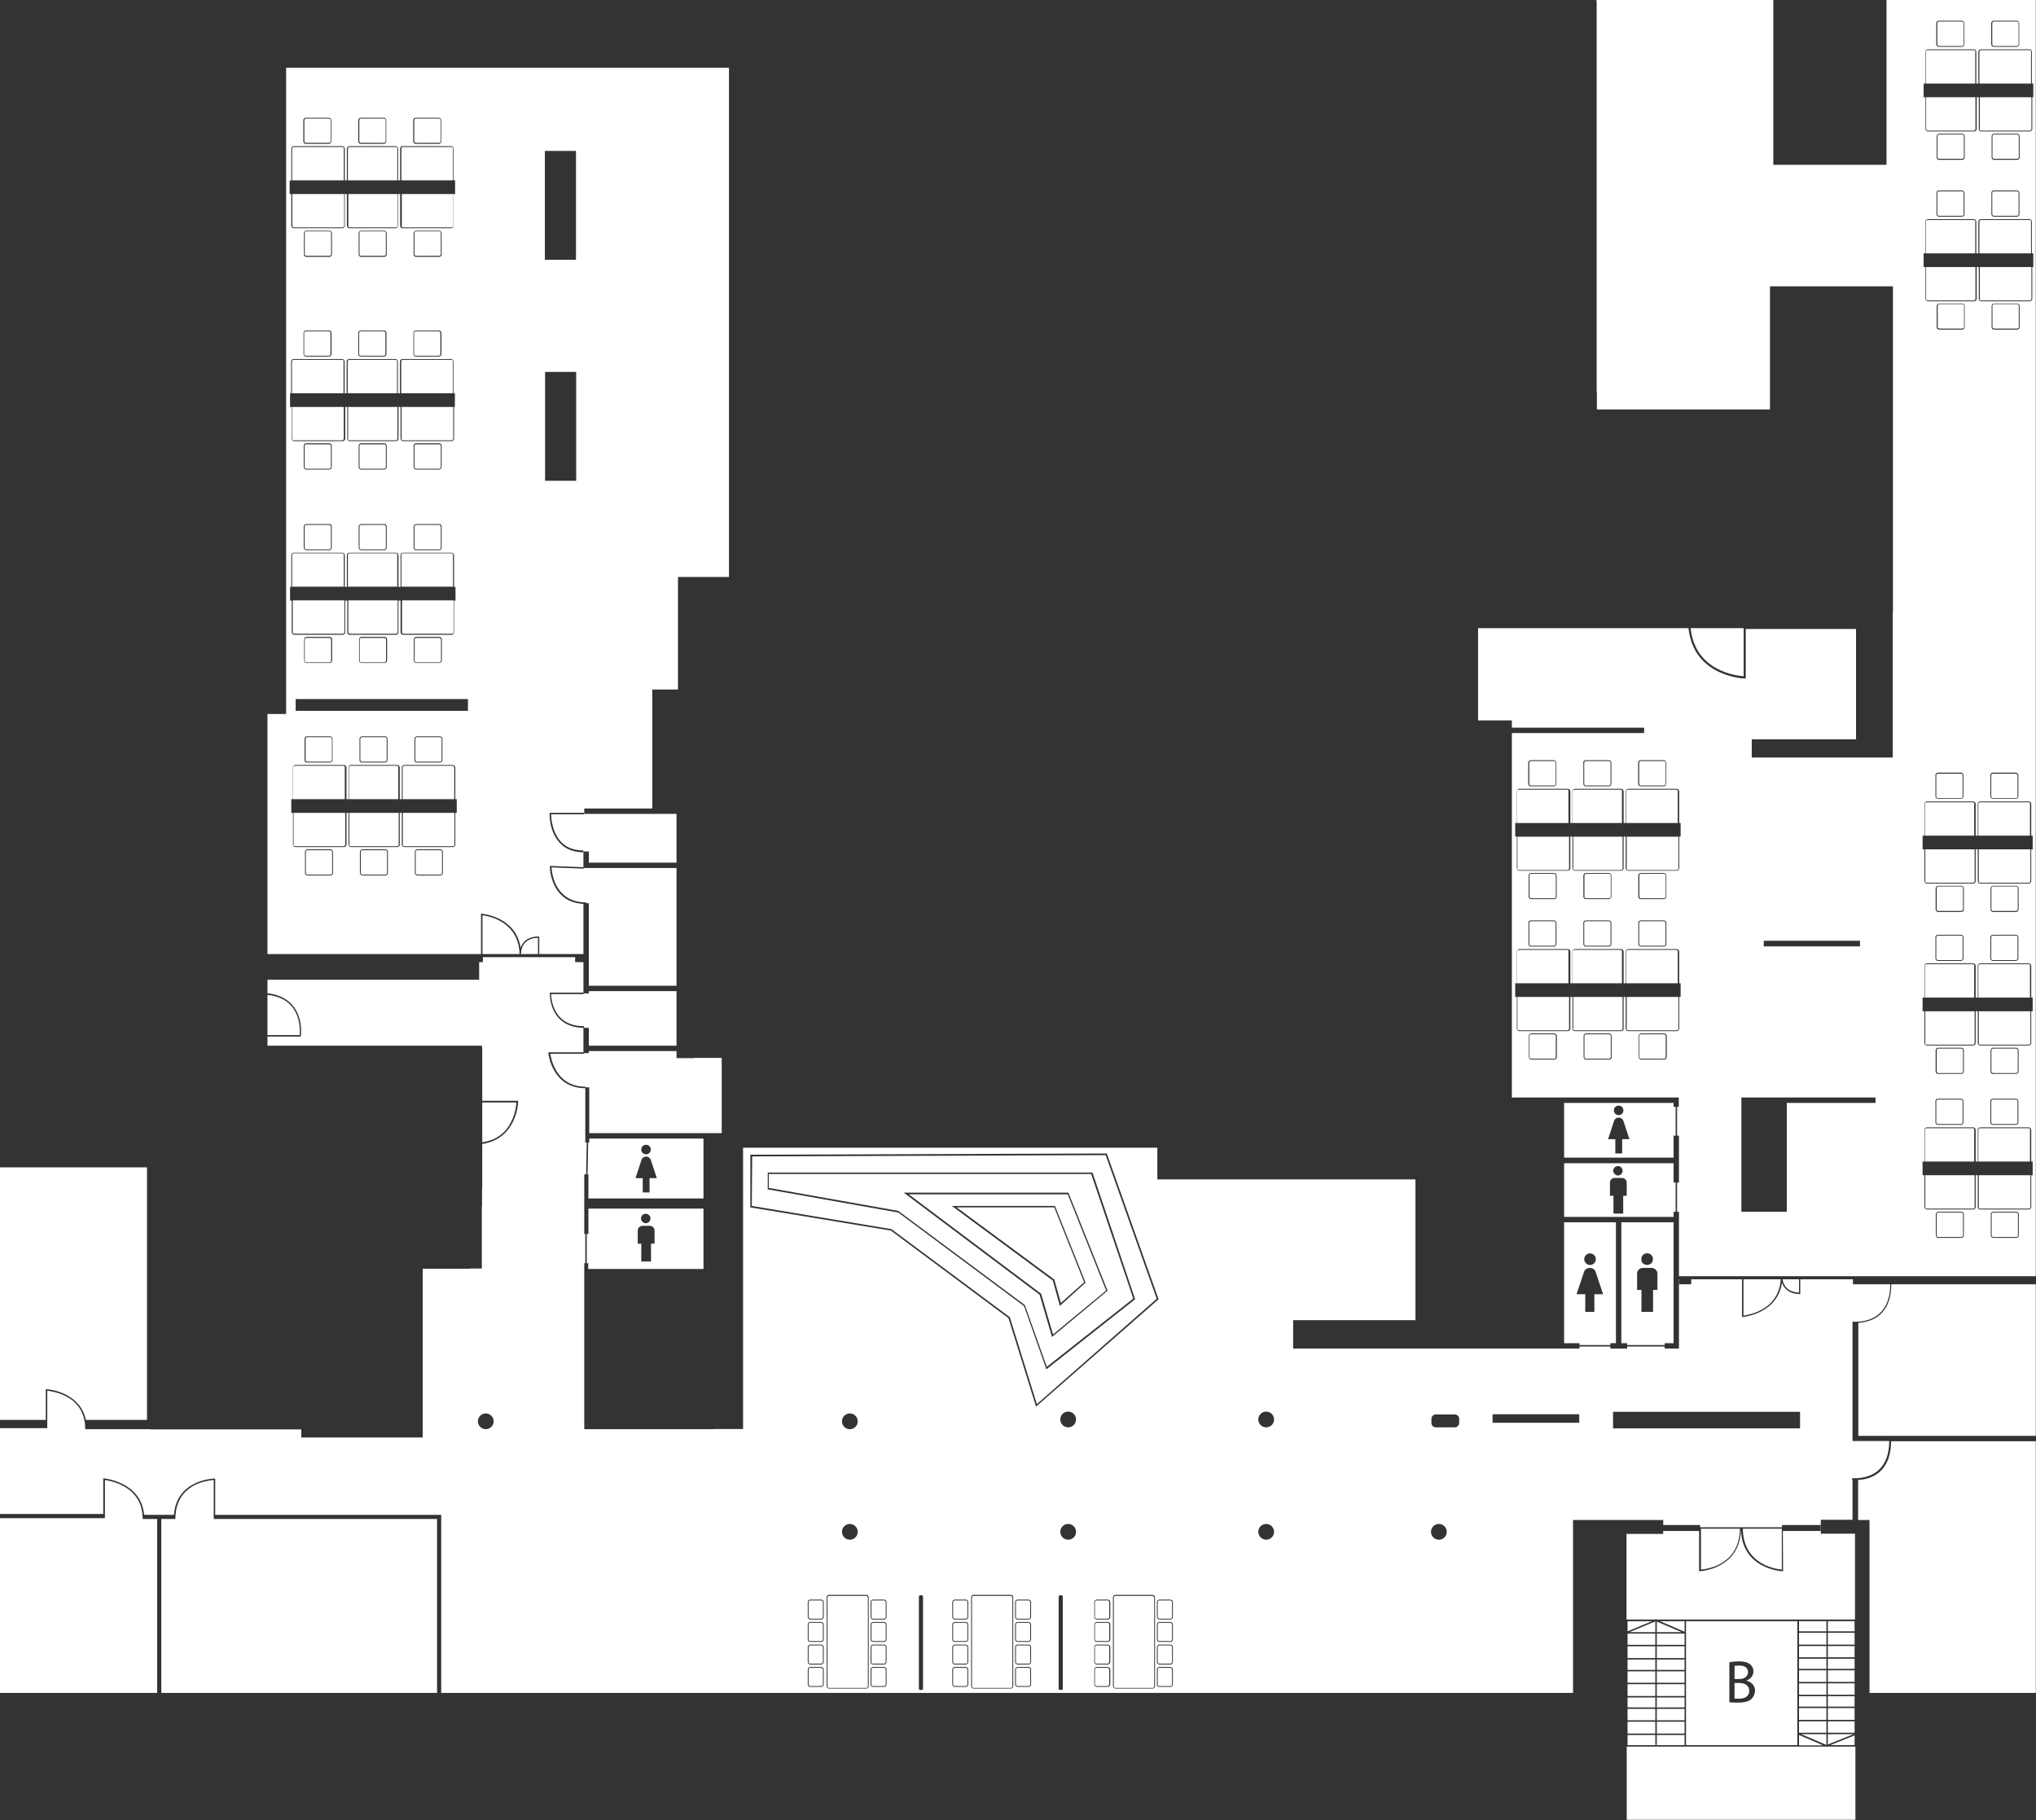 <?xml version="1.0" encoding="UTF-8" standalone="no"?>
<svg width="982px" height="878px" viewBox="0 0 982 878" version="1.1" xmlns="http://www.w3.org/2000/svg" xmlns:xlink="http://www.w3.org/1999/xlink" xmlns:sketch="http://www.bohemiancoding.com/sketch/ns">
    <rect x="0" y="0" width="982" height="878" fill="#333333" stroke="none"/>
    <!-- Generator: Sketch 3.4.3 (16044) - http://www.bohemiancoding.com/sketch -->
    <title>map_space_8th_floor</title>
    <desc>Created with Sketch.</desc>
    <defs></defs>
    <g id="Page-1" stroke="none" stroke-width="1" fill="none" fill-rule="evenodd" sketch:type="MSPage">
        <g id="map_space_8th_floor" sketch:type="MSLayerGroup" fill="#FFFFFF">
            <g id="Group" sketch:type="MSShapeGroup">
                <path d="M348.1,510.3 L334.7,510.3 L334.7,510.4 L326.3,510.4 L326.3,507 L284,507 L284,508 L281.6,508 L281.6,508.3 L265.4,508.3 C265.6,509.4 266.2,512.8 268.1,516.1 C271.2,521.5 276,524.2 282.5,524.2 L282.5,524.5 L284.2,524.5 L284.2,546.6 L348.1,546.6 L348.1,510.3 L348.1,510.3 Z" id="Shape"></path>
                <path d="M174.1,68.9 L185.2,68.9 C185.6,68.9 186,68.6 186,68.1 L186,58 C186,57.6 185.7,57.2 185.2,57.2 L174.1,57.2 C173.7,57.2 173.3,57.5 173.3,58 L173.3,68.2 C173.3,68.6 173.7,68.9 174.1,68.9 L174.1,68.9 Z" id="Shape"></path>
                <path d="M326.3,475.5 L326.3,418.7 L284,418.7 L281.8,418.7 L281.5,418.7 L281.5,419 L266,418.4 C266.1,420 266.7,426.5 271.1,430.9 C273.9,433.8 277.8,435.3 282.8,435.3 L282.8,435.7 L284,435.7 L284,475.5 L326.3,475.5 L326.3,475.5 Z" id="Shape"></path>
                <path d="M200.6,68.9 L211.7,68.9 C212.1,68.9 212.5,68.6 212.5,68.1 L212.5,58 C212.5,57.6 212.2,57.2 211.7,57.2 L200.6,57.2 C200.2,57.2 199.8,57.5 199.8,58 L199.8,68.2 C199.8,68.6 200.2,68.9 200.6,68.9 L200.6,68.9 Z" id="Shape"></path>
                <path d="M22.1,670.1 L22.5,670.1 C22.6,670.1 38.5,671.1 41.4,684.9 L70.9,684.9 L70.9,563.1 L0,563.1 L0,684.9 L22.1,684.9 L22.1,670.1 L22.1,670.1 Z" id="Shape"></path>
                <path d="M339.3,612.1 L339.3,583 L283.8,583 L283.8,595.2 L283,595.2 L283,609.3 L283.7,609.3 L283.7,612.1 L339.3,612.1 L339.3,612.1 Z M311.9,585.5 C312.8,585.7 313.5,586.4 313.7,587.3 C314,588.9 312.6,590.3 311,590 C310.1,589.8 309.4,589.1 309.2,588.2 C308.9,586.6 310.3,585.2 311.9,585.5 L311.9,585.5 Z M307.6,593.6 C307.6,592.3 308.6,591.3 309.9,591.3 L313.4,591.3 C314.7,591.3 315.7,592.3 315.7,593.6 L315.7,599.9 L314,599.9 L314,608.5 L309.3,608.5 L309.3,599.9 L307.6,599.9 L307.6,593.6 L307.6,593.6 Z" id="Shape"></path>
                <path d="M339.3,568 L339.3,566.6 L339.3,563.7 L339.3,549.2 L284.2,549.2 L284.2,551.1 L283.7,551.1 L283.4,566.5 L283.8,566.5 L283.8,578.1 L339.3,578.1 L339.3,568 L339.3,568 Z M311.6,552.2 C312.9,552.2 313.9,553.2 313.9,554.5 C313.9,555.8 312.9,556.8 311.6,556.8 C310.3,556.8 309.3,555.8 309.3,554.5 C309.3,553.2 310.3,552.2 311.6,552.2 L311.6,552.2 Z M313.3,568.3 L313.3,575.2 L310,575.2 L310,568.3 L306.5,568.3 L309.4,559.5 C309.7,558.5 310.6,557.9 311.6,557.9 L311.7,557.9 C312.7,557.9 313.6,558.6 313.9,559.5 L316.8,568.3 L313.3,568.3 L313.3,568.3 Z" id="Shape"></path>
                <path d="M147.6,68.9 L158.7,68.9 C159.1,68.9 159.5,68.6 159.5,68.1 L159.5,58 C159.5,57.6 159.2,57.2 158.7,57.2 L147.6,57.2 C147.2,57.2 146.8,57.5 146.8,58 L146.8,68.2 C146.8,68.6 147.2,68.9 147.6,68.9 L147.6,68.9 Z" id="Shape"></path>
                <path d="M191.7,71.7 C191.7,71.3 191.4,70.9 190.9,70.9 L168.6,70.9 C168.2,70.9 167.8,71.2 167.8,71.7 L167.8,87 L191.6,87 L191.6,71.7 L191.7,71.7 Z" id="Shape"></path>
                <path d="M141,108.9 C141,109.3 141.3,109.7 141.8,109.7 L165.2,109.7 C165.6,109.7 166,109.4 166,108.9 L166,93.6 L141,93.6 L141,108.9 L141,108.9 Z" id="Shape"></path>
                <path d="M461.4,582.4 L508.5,617.2 L511.7,628.5 L522.9,618.5 L508.5,582.4 L461.4,582.4 Z" id="Shape"></path>
                <path d="M211.8,111.6 L200.7,111.6 C200.3,111.6 199.9,111.9 199.9,112.4 L199.9,122.6 C199.9,123 200.2,123.4 200.7,123.4 L211.8,123.4 C212.2,123.4 212.6,123.1 212.6,122.6 L212.6,112.4 C212.6,112 212.3,111.6 211.8,111.6 L211.8,111.6 Z" id="Shape"></path>
                <path d="M69.1,732.7 L68.8,732.7 C68.8,725.5 65.7,720.2 59.5,716.8 C55.7,714.7 51.8,714.1 50.6,713.9 L50.6,732.2 L50.2,732.3 L0,732.3 L0,816.6 L70.9,816.6 L73.1,816.6 L75.8,816.6 L75.8,732.7 L69.6,732.7 L69.1,732.7 L69.1,732.7 Z" id="Shape"></path>
                <path d="M193.7,108.9 C193.7,109.3 194,109.7 194.5,109.7 L217.9,109.7 C218.3,109.7 218.7,109.4 218.7,108.9 L218.7,93.6 L193.8,93.6 L193.8,108.9 L193.7,108.9 Z" id="Shape"></path>
                <path d="M167.9,108.9 C167.9,109.3 168.2,109.7 168.7,109.7 L191,109.7 C191.4,109.7 191.8,109.4 191.8,108.9 L191.8,93.6 L168,93.6 L168,108.9 L167.9,108.9 Z" id="Shape"></path>
                <path d="M218.6,71.7 C218.6,71.3 218.3,70.9 217.8,70.9 L194.4,70.9 C194,70.9 193.6,71.2 193.6,71.7 L193.6,87 L218.5,87 L218.5,71.7 L218.6,71.7 Z" id="Shape"></path>
                <path d="M438.3,576.1 L502.2,624.1 L502.2,624.2 L507.9,643.7 L533.5,622.5 L515,576.1 L438.3,576.1 L438.3,576.1 Z M511.2,629.9 L507.8,617.7 L459.1,581.7 L508.8,581.7 L508.9,581.9 L523.6,618.7 L511.2,629.9 L511.2,629.9 Z" id="Shape"></path>
                <path d="M534.2,793.7 L528.9,793.7 C528.5,793.7 528.1,794 528.1,794.5 L528.1,801.7 C528.1,802.1 528.4,802.5 528.9,802.5 L534.2,802.5 C534.6,802.5 535,802.2 535,801.7 L535,794.5 C535,794 534.6,793.7 534.2,793.7 L534.2,793.7 Z" id="Shape"></path>
                <path d="M94,716.3 C87.8,719.5 84.6,725 84.6,732.7 L84.1,732.7 L83.8,732.7 L77.8,732.7 L77.8,816.6 L171.3,816.6 L177.4,816.6 L210.8,816.6 L210.8,732.7 L103.8,732.7 L103.3,732.7 L103.1,732.7 L103.1,713.9 C101.9,714 97.9,714.4 94,716.3 L94,716.3 Z" id="Shape"></path>
                <path d="M534.2,782.8 L528.9,782.8 C528.5,782.8 528.1,783.1 528.1,783.6 L528.1,790.8 C528.1,791.2 528.4,791.6 528.9,791.6 L534.2,791.6 C534.6,791.6 535,791.3 535,790.8 L535,783.6 C535,783.2 534.6,782.8 534.2,782.8 L534.2,782.8 Z" id="Shape"></path>
                <path d="M555.9,769.8 L538,769.8 C537.6,769.8 537.2,770.1 537.2,770.6 L537.2,813.4 C537.2,813.8 537.5,814.2 538,814.2 L555.9,814.2 C556.3,814.2 556.7,813.9 556.7,813.4 L556.7,770.6 C556.6,770.2 556.3,769.8 555.9,769.8 L555.9,769.8 Z" id="Shape"></path>
                <path d="M534.2,772 L528.9,772 C528.5,772 528.1,772.3 528.1,772.8 L528.1,780 C528.1,780.4 528.4,780.8 528.9,780.8 L534.2,780.8 C534.6,780.8 535,780.5 535,780 L535,772.8 C535,772.3 534.6,772 534.2,772 L534.2,772 Z" id="Shape"></path>
                <path d="M211.6,159.8 L200.5,159.8 C200.1,159.8 199.7,160.1 199.7,160.6 L199.7,170.8 C199.7,171.2 200,171.6 200.5,171.6 L211.6,171.6 C212,171.6 212.4,171.3 212.4,170.8 L212.4,160.6 C212.4,160.2 212,159.8 211.6,159.8 L211.6,159.8 Z" id="Shape"></path>
                <path d="M370.8,566.3 L370.8,573 L433.3,584.1 L433.4,584.2 L494.3,629.5 L504.9,659.3 L546.6,626.4 L526.3,566.3 L370.8,566.3 L370.8,566.3 Z M507.4,644.9 L501.4,624.5 L435.9,575.3 L515.3,575.3 L515.4,575.5 L534.2,622.6 L507.4,644.9 L507.4,644.9 Z" id="Shape"></path>
                <path d="M362.8,557.8 L362.6,581.7 L430,592.9 L430.1,593 L487.1,635.4 L487.1,635.5 L500.1,677.3 L557.9,626.5 L533.3,557.2 L362.8,557.8 L362.8,557.8 Z M504.7,660.5 L493.9,630 L433.3,584.9 L370.3,573.7 L370.3,565.6 L526.9,565.6 L527,565.8 L547.5,626.7 L504.7,660.5 L504.7,660.5 Z" id="Shape"></path>
                <path d="M534.2,804.5 L528.9,804.5 C528.5,804.5 528.1,804.8 528.1,805.3 L528.1,812.5 C528.1,812.9 528.4,813.3 528.9,813.3 L534.2,813.3 C534.6,813.3 535,813 535,812.5 L535,805.3 C535,804.9 534.6,804.5 534.2,804.5 L534.2,804.5 Z" id="Shape"></path>
                <path d="M906,709.2 C909.4,706.1 911.2,701.4 911.2,695.1 L893.5,695.1 L893.5,693.7 L893.5,692.5 L893.5,638 L893.6,637.5 C893.7,637.5 901.1,638.4 906.4,633.7 C909.9,630.6 911.7,625.8 911.7,619.5 L893.7,619.5 L893.7,617.1 L868.3,617.1 L868.3,624.2 L867.7,624.2 C864.9,624.1 862.7,623.2 861.2,621.6 C860.3,620.7 859.8,619.6 859.5,618.7 C857.2,634.1 840.4,635.2 840.4,635.3 L840.4,635.2 L840.2,635.2 L840.2,617.1 L815.7,617.1 L815.7,619.5 L809.9,619.5 L809.9,617.1 L809.8,617.1 L809.8,650.5 L808.8,650.5 L807.2,650.5 L802.9,650.5 L802.9,649.5 L784.8,649.5 L784.8,650.5 L776.7,650.5 L776.7,649.5 L761.8,649.5 L761.8,650.5 L754.4,650.5 L739.2,650.5 L724.8,650.5 L723.7,650.5 L723.6,650.5 L721,650.5 L717.7,650.5 L700.9,650.5 L699.7,650.5 L697.9,650.5 L623.7,650.5 L623.7,636.8 L682.7,636.8 L682.7,568.9 L558.2,568.9 L558.2,553.6 L358.4,553.6 L358.4,563.7 L358.4,568.1 L358.4,689.3 L344.1,689.3 L344.1,689.4 L281.8,689.4 L281.8,689.3 L281.8,689.2 L281.8,687.3 L281.8,650 L281.8,634.1 L281.8,614.8 L281.8,612.1 L281.8,609.3 L282.3,609.3 L282.3,595.2 L281.8,595.2 L281.8,583 L281.8,578.1 L281.8,566.5 L282.7,566.5 L283,551.1 L282.3,551.1 L282.3,524.9 C266.2,524.9 264.5,508.2 264.5,508 L264.5,507.6 L281.4,507.6 L281.4,495.8 L281.8,495.8 C276.7,495.8 272.7,494.3 269.8,491.4 C265,486.5 265.2,479.5 265.2,479.2 L265.2,478.8 L281.4,478.8 L281.4,464.1 L277.4,464.1 L277.4,461.7 L232.9,461.7 L232.9,464.1 L231.1,464.1 L231.1,472.6 L129,472.6 L129,479.1 C134.2,479.7 138.2,481.6 141,484.8 C146.3,490.9 145.1,499.3 145.1,499.7 L145,500 L129,500 L129,504.4 L230,504.4 L232.5,504.4 L232.5,505.6 L232.6,505.6 L232.6,516.2 L232.6,531 L249.9,531 L249.9,531.4 C250,531.6 249.4,549.3 232.6,551.8 L232.6,573.5 L232.5,573.5 L232.5,582 L232.4,582 L232.4,611.9 L226.4,611.9 L226.4,612 L203.9,612 L203.9,635.6 L203.9,689.5 L203.9,693.4 L145.3,693.4 L145.3,689.5 L72.6,689.5 L72.6,689.4 L41.8,689.4 L41.1,689.4 C41.1,682.1 38,676.7 31.8,673.5 C27.9,671.5 24,671 22.8,670.8 L22.8,688.9 L22.1,688.9 L0,688.9 L0,730.3 L49.8,730.3 L49.8,713.1 L50.2,713.1 C50.4,713.2 68.1,714.8 69.5,730.7 L75.8,730.7 L77.8,730.7 L83.9,730.7 C85.2,713.6 103.2,713.2 103.4,713.2 L103.8,713.2 L103.8,730.7 L210.8,730.7 L212.6,730.7 L212.8,730.7 L212.8,816.6 L215.1,816.6 L215.1,816.6 L758.7,816.6 L758.7,751.3 L758.7,744.7 L758.7,733.2 L773.7,733.2 L777.9,733.2 L784.5,733.2 L802.2,733.2 L802.2,735.6 L820,735.6 L820,736.7 L859.5,736.7 L859.5,735.6 L878.1,735.6 L878.1,738.5 L859.9,738.5 L860,757.9 L859.6,757.9 C859.4,757.9 839.9,756.9 839.7,737.4 C839.5,756.9 820,757.9 819.8,757.9 L819.5,757.9 L819.5,738.5 L802.2,738.5 L802.2,739.9 L784.5,739.9 L784.5,744.7 L784.5,755 L784.5,781.2 L798.3,781.2 L798.5,781.1 L798.7,781.2 L812.3,781.2 L813,781.2 L866.8,781.2 L867.5,781.2 L894.7,781.2 L894.7,739.8 L878.2,739.8 L878.2,733.1 L893.5,733.1 L893.5,713.7 L893.3,713.7 L893.3,713 C893.4,713 900.8,713.8 906,709.2 L906,709.2 Z M234.3,689.4 C232.2,689.4 230.5,687.7 230.5,685.6 C230.5,683.5 232.2,681.8 234.3,681.8 C236.4,681.8 238.1,683.5 238.1,685.6 C238.1,687.7 236.4,689.4 234.3,689.4 L234.3,689.4 Z M397.3,812.5 C397.3,813.2 396.7,813.7 396.1,813.7 L390.8,813.7 C390.1,813.7 389.6,813.1 389.6,812.5 L389.6,805.3 C389.6,804.6 390.2,804.1 390.8,804.1 L396.1,804.1 C396.8,804.1 397.3,804.7 397.3,805.3 L397.3,812.5 L397.3,812.5 Z M397.3,801.7 C397.3,802.4 396.7,802.9 396.1,802.9 L390.8,802.9 C390.1,802.9 389.6,802.3 389.6,801.7 L389.6,794.5 C389.6,793.8 390.2,793.3 390.8,793.3 L396.1,793.3 C396.8,793.3 397.3,793.9 397.3,794.5 L397.3,801.7 L397.3,801.7 Z M397.3,790.8 C397.3,791.5 396.7,792 396.1,792 L390.8,792 C390.1,792 389.6,791.4 389.6,790.8 L389.6,783.6 C389.6,782.9 390.2,782.4 390.8,782.4 L396.1,782.4 C396.8,782.4 397.3,783 397.3,783.6 L397.3,790.8 L397.3,790.8 Z M397.3,780 C397.3,780.7 396.7,781.2 396.1,781.2 L390.8,781.2 C390.1,781.2 389.6,780.6 389.6,780 L389.6,772.8 C389.6,772.1 390.2,771.6 390.8,771.6 L396.1,771.6 C396.8,771.6 397.3,772.2 397.3,772.8 L397.3,780 L397.3,780 Z M419,813.3 C419,814 418.4,814.5 417.8,814.5 L399.9,814.5 C399.2,814.5 398.7,813.9 398.7,813.3 L398.7,770.5 C398.7,769.8 399.3,769.3 399.9,769.3 L417.8,769.3 C418.5,769.3 419,769.9 419,770.5 L419,813.3 L419,813.3 Z M409.9,735.1 C412,735.1 413.7,736.8 413.7,738.9 C413.7,741 412,742.7 409.9,742.7 C407.8,742.7 406.1,741 406.1,738.9 C406.1,736.8 407.8,735.1 409.9,735.1 L409.9,735.1 Z M406.1,685.6 C406.1,683.5 407.8,681.8 409.9,681.8 C412,681.8 413.7,683.5 413.7,685.6 C413.7,687.7 412,689.4 409.9,689.4 C407.8,689.4 406.1,687.7 406.1,685.6 L406.1,685.6 Z M427.6,812.5 C427.6,813.2 427,813.7 426.4,813.7 L421.1,813.7 C420.4,813.7 419.9,813.1 419.9,812.5 L419.9,805.3 C419.9,804.6 420.5,804.1 421.1,804.1 L426.4,804.1 C427.1,804.1 427.6,804.7 427.6,805.3 L427.6,812.5 L427.6,812.5 Z M427.6,801.7 C427.6,802.4 427,802.9 426.4,802.9 L421.1,802.9 C420.4,802.9 419.9,802.3 419.9,801.7 L419.9,794.5 C419.9,793.8 420.5,793.3 421.1,793.3 L426.4,793.3 C427.1,793.3 427.6,793.9 427.6,794.5 L427.6,801.7 L427.6,801.7 Z M427.6,790.8 C427.6,791.5 427,792 426.4,792 L421.1,792 C420.4,792 419.9,791.4 419.9,790.8 L419.9,783.6 C419.9,782.9 420.5,782.4 421.1,782.4 L426.4,782.4 C427.1,782.4 427.6,783 427.6,783.6 L427.6,790.8 L427.6,790.8 Z M427.6,780 C427.6,780.7 427,781.2 426.4,781.2 L421.1,781.2 C420.4,781.2 419.9,780.6 419.9,780 L419.9,772.8 C419.9,772.1 420.5,771.6 421.1,771.6 L426.4,771.6 C427.1,771.6 427.6,772.2 427.6,772.8 L427.6,780 L427.6,780 Z M445.2,814.5 C445.2,814.9 444.9,815.2 444.5,815.2 L443.9,815.2 C443.5,815.2 443.2,814.9 443.2,814.5 L443.2,770.2 C443.2,769.8 443.5,769.5 443.9,769.5 L444.5,769.5 C444.9,769.5 445.2,769.8 445.2,770.2 L445.2,814.5 L445.2,814.5 Z M467,812.5 C467,813.2 466.4,813.7 465.8,813.7 L460.5,813.7 C459.8,813.7 459.3,813.1 459.3,812.5 L459.3,805.3 C459.3,804.6 459.9,804.1 460.5,804.1 L465.8,804.1 C466.5,804.1 467,804.7 467,805.3 L467,812.5 L467,812.5 Z M467,801.7 C467,802.4 466.4,802.9 465.8,802.9 L460.5,802.9 C459.8,802.9 459.3,802.3 459.3,801.7 L459.3,794.5 C459.3,793.8 459.9,793.3 460.5,793.3 L465.8,793.3 C466.5,793.3 467,793.9 467,794.5 L467,801.7 L467,801.7 Z M467,790.8 C467,791.5 466.4,792 465.8,792 L460.5,792 C459.8,792 459.3,791.4 459.3,790.8 L459.3,783.6 C459.3,782.9 459.9,782.4 460.5,782.4 L465.8,782.4 C466.5,782.4 467,783 467,783.6 L467,790.8 L467,790.8 Z M467,780 C467,780.7 466.4,781.2 465.8,781.2 L460.5,781.2 C459.8,781.2 459.3,780.6 459.3,780 L459.3,772.8 C459.3,772.1 459.9,771.6 460.5,771.6 L465.8,771.6 C466.5,771.6 467,772.2 467,772.8 L467,780 L467,780 Z M488.7,813.3 C488.7,814 488.1,814.5 487.5,814.5 L469.6,814.5 C468.9,814.5 468.4,813.9 468.4,813.3 L468.4,770.5 C468.4,769.8 469,769.3 469.6,769.3 L487.5,769.3 C488.2,769.3 488.7,769.9 488.7,770.5 L488.7,813.3 L488.7,813.3 Z M497.3,812.5 C497.3,813.2 496.7,813.7 496.1,813.7 L490.8,813.7 C490.1,813.7 489.6,813.1 489.6,812.5 L489.6,805.3 C489.6,804.6 490.2,804.1 490.8,804.1 L496.1,804.1 C496.8,804.1 497.3,804.7 497.3,805.3 L497.3,812.5 L497.3,812.5 Z M497.3,801.7 C497.3,802.4 496.7,802.9 496.1,802.9 L490.8,802.9 C490.1,802.9 489.6,802.3 489.6,801.7 L489.6,794.5 C489.6,793.8 490.2,793.3 490.8,793.3 L496.1,793.3 C496.8,793.3 497.3,793.9 497.3,794.5 L497.3,801.7 L497.3,801.7 Z M497.3,790.8 C497.3,791.5 496.7,792 496.1,792 L490.8,792 C490.1,792 489.6,791.4 489.6,790.8 L489.6,783.6 C489.6,782.9 490.2,782.4 490.8,782.4 L496.1,782.4 C496.8,782.4 497.3,783 497.3,783.6 L497.3,790.8 L497.3,790.8 Z M497.3,780 C497.3,780.7 496.7,781.2 496.1,781.2 L490.8,781.2 C490.1,781.2 489.6,780.6 489.6,780 L489.6,772.8 C489.6,772.1 490.2,771.6 490.8,771.6 L496.1,771.6 C496.8,771.6 497.3,772.2 497.3,772.8 L497.3,780 L497.3,780 Z M486.4,635.8 L429.7,593.6 L361.9,582.4 L361.9,557 L362.3,557 L533.8,556.4 L533.9,556.6 L558.8,626.7 L558.6,626.9 L499.7,678.5 L486.4,635.8 L486.4,635.8 Z M512.6,814.5 C512.6,814.9 512.3,815.2 511.9,815.2 L511.3,815.2 C510.9,815.2 510.6,814.9 510.6,814.5 L510.6,770.2 C510.6,769.8 510.9,769.5 511.3,769.5 L511.9,769.5 C512.3,769.5 512.6,769.8 512.6,770.2 L512.6,814.5 L512.6,814.5 Z M515.2,742.7 C513.1,742.7 511.4,741 511.4,738.9 C511.4,736.8 513.1,735.1 515.2,735.1 C517.3,735.1 519,736.8 519,738.9 C519,741 517.3,742.7 515.2,742.7 L515.2,742.7 Z M515.2,688.5 C513.1,688.5 511.4,686.8 511.4,684.7 C511.4,682.6 513.1,680.9 515.2,680.9 C517.3,680.9 519,682.6 519,684.7 C519,686.8 517.3,688.5 515.2,688.5 L515.2,688.5 Z M535.5,812.5 C535.5,813.2 534.9,813.7 534.3,813.7 L529,813.7 C528.3,813.7 527.8,813.1 527.8,812.5 L527.8,805.3 C527.8,804.6 528.4,804.1 529,804.1 L534.3,804.1 C535,804.1 535.5,804.7 535.5,805.3 L535.5,812.5 L535.5,812.5 Z M535.5,801.7 C535.5,802.4 534.9,802.9 534.3,802.9 L529,802.9 C528.3,802.9 527.8,802.3 527.8,801.7 L527.8,794.5 C527.8,793.8 528.4,793.3 529,793.3 L534.3,793.3 C535,793.3 535.5,793.9 535.5,794.5 L535.5,801.7 L535.5,801.7 Z M535.5,790.8 C535.5,791.5 534.9,792 534.3,792 L529,792 C528.3,792 527.8,791.4 527.8,790.8 L527.8,783.6 C527.8,782.9 528.4,782.4 529,782.4 L534.3,782.4 C535,782.4 535.5,783 535.5,783.6 L535.5,790.8 L535.5,790.8 Z M535.5,780 C535.5,780.7 534.9,781.2 534.3,781.2 L529,781.2 C528.3,781.2 527.8,780.6 527.8,780 L527.8,772.8 C527.8,772.1 528.4,771.6 529,771.6 L534.3,771.6 C535,771.6 535.5,772.2 535.5,772.8 L535.5,780 L535.5,780 Z M557.1,813.3 C557.1,814 556.5,814.5 555.9,814.5 L538,814.5 C537.3,814.5 536.8,813.9 536.8,813.3 L536.8,770.5 C536.8,769.8 537.4,769.3 538,769.3 L555.9,769.3 C556.6,769.3 557.1,769.9 557.1,770.5 L557.1,813.3 L557.1,813.3 Z M565.7,812.5 C565.7,813.2 565.1,813.7 564.5,813.7 L559.2,813.7 C558.5,813.7 558,813.1 558,812.5 L558,805.3 C558,804.6 558.6,804.1 559.2,804.1 L564.5,804.1 C565.2,804.1 565.7,804.7 565.7,805.3 L565.7,812.5 L565.7,812.5 Z M565.7,801.7 C565.7,802.4 565.1,802.9 564.5,802.9 L559.2,802.9 C558.5,802.9 558,802.3 558,801.7 L558,794.5 C558,793.8 558.6,793.3 559.2,793.3 L564.5,793.3 C565.2,793.3 565.7,793.9 565.7,794.5 L565.7,801.7 L565.7,801.7 Z M565.7,790.8 C565.7,791.5 565.1,792 564.5,792 L559.2,792 C558.5,792 558,791.4 558,790.8 L558,783.6 C558,782.9 558.6,782.4 559.2,782.4 L564.5,782.4 C565.2,782.4 565.7,783 565.7,783.6 L565.7,790.8 L565.7,790.8 Z M565.7,780 C565.7,780.7 565.1,781.2 564.5,781.2 L559.2,781.2 C558.5,781.2 558,780.6 558,780 L558,772.8 C558,772.1 558.6,771.6 559.2,771.6 L564.5,771.6 C565.2,771.6 565.7,772.2 565.7,772.8 L565.7,780 L565.7,780 Z M610.7,742.7 C608.6,742.7 606.9,741 606.9,738.9 C606.9,736.8 608.6,735.1 610.7,735.1 C612.8,735.1 614.5,736.8 614.5,738.9 C614.5,741 612.8,742.7 610.7,742.7 L610.7,742.7 Z M610.7,688.5 C608.6,688.5 606.9,686.8 606.9,684.7 C606.9,682.6 608.6,680.9 610.7,680.9 C612.8,680.9 614.5,682.6 614.5,684.7 C614.5,686.8 612.8,688.5 610.7,688.5 L610.7,688.5 Z M694,742.7 C691.9,742.7 690.2,741 690.2,738.9 C690.2,736.8 691.9,735.1 694,735.1 C696.1,735.1 697.8,736.8 697.8,738.9 C697.8,741 696.1,742.7 694,742.7 L694,742.7 Z M703.8,686.4 C703.7,687.5 702.9,688.5 701.7,688.5 L692.5,688.5 C691.3,688.5 690.4,687.5 690.4,686.4 L690.4,684.4 C690.4,683.2 691.4,682.3 692.5,682.3 L701.7,682.3 C702.9,682.3 703.8,683.3 703.8,684.4 L703.8,686.4 L703.8,686.4 Z M761.7,686.3 L719.9,686.3 L719.9,682.2 L761.7,682.2 L761.7,686.3 L761.7,686.3 Z M868.2,689 L778,689 L778,681 L868.2,681 L868.2,689 L868.2,689 Z" id="Shape"></path>
                <path d="M820.4,737.4 L820.4,757.1 C823.2,756.9 839,754.9 839.2,737.4 L820.4,737.4 L820.4,737.4 Z" id="Shape"></path>
                <path d="M564.5,804.5 L559.2,804.5 C558.8,804.5 558.4,804.8 558.4,805.3 L558.4,812.5 C558.4,812.9 558.7,813.3 559.2,813.3 L564.5,813.3 C564.9,813.3 565.3,813 565.3,812.5 L565.3,805.3 C565.2,804.9 564.9,804.5 564.5,804.5 L564.5,804.5 Z" id="Shape"></path>
                <path d="M859.4,757.1 L859.4,737.4 L840.6,737.4 C840.8,754.8 856.7,756.9 859.4,757.1 L859.4,757.1 Z" id="Shape"></path>
                <path d="M194.2,407.4 C194.2,407.8 194.5,408.2 195,408.2 L218.4,408.2 C218.8,408.2 219.2,407.9 219.2,407.4 L219.2,392.1 L194.3,392.1 L194.3,407.4 L194.2,407.4 Z" id="Shape"></path>
                <path d="M564.5,782.8 L559.2,782.8 C558.8,782.8 558.4,783.1 558.4,783.6 L558.4,790.8 C558.4,791.2 558.7,791.6 559.2,791.6 L564.5,791.6 C564.9,791.6 565.3,791.3 565.3,790.8 L565.3,783.6 C565.2,783.2 564.9,782.8 564.5,782.8 L564.5,782.8 Z" id="Shape"></path>
                <path d="M564.5,772 L559.2,772 C558.8,772 558.4,772.3 558.4,772.8 L558.4,780 C558.4,780.4 558.7,780.8 559.2,780.8 L564.5,780.8 C564.9,780.8 565.3,780.5 565.3,780 L565.3,772.8 C565.2,772.3 564.9,772 564.5,772 L564.5,772 Z" id="Shape"></path>
                <path d="M165.9,71.7 C165.9,71.3 165.6,70.9 165.1,70.9 L141.7,70.9 C141.3,70.9 140.9,71.2 140.9,71.7 L140.9,87 L165.8,87 L165.8,71.7 L165.9,71.7 Z" id="Shape"></path>
                <path d="M174.3,307.7 C173.9,307.7 173.5,308 173.5,308.5 L173.5,318.7 C173.5,319.1 173.8,319.5 174.3,319.5 L185.4,319.5 C185.8,319.5 186.2,319.2 186.2,318.7 L186.2,308.5 C186.2,308.1 185.9,307.7 185.4,307.7 L174.3,307.7 L174.3,307.7 Z" id="Shape"></path>
                <path d="M165.9,267.7 C165.9,267.3 165.6,266.9 165.1,266.9 L141.7,266.9 C141.3,266.9 140.9,267.2 140.9,267.7 L140.9,283 L165.8,283 L165.8,267.7 L165.9,267.7 Z" id="Shape"></path>
                <path d="M200.8,307.7 C200.4,307.7 200,308 200,308.5 L200,318.7 C200,319.1 200.3,319.5 200.8,319.5 L211.9,319.5 C212.3,319.5 212.7,319.2 212.7,318.7 L212.7,308.5 C212.7,308.1 212.4,307.7 211.9,307.7 L200.8,307.7 L200.8,307.7 Z" id="Shape"></path>
                <path d="M159.4,410.1 L148.3,410.1 C147.9,410.1 147.5,410.4 147.5,410.9 L147.5,421.1 C147.5,421.5 147.8,421.9 148.3,421.9 L159.4,421.9 C159.8,421.9 160.2,421.6 160.2,421.1 L160.2,410.9 C160.1,410.4 159.8,410.1 159.4,410.1 L159.4,410.1 Z" id="Shape"></path>
                <path d="M147.8,307.7 C147.4,307.7 147,308 147,308.5 L147,318.7 C147,319.1 147.3,319.5 147.8,319.5 L158.9,319.5 C159.3,319.5 159.7,319.2 159.7,318.7 L159.7,308.5 C159.7,308.1 159.4,307.7 158.9,307.7 L147.8,307.7 L147.8,307.7 Z" id="Shape"></path>
                <path d="M168,304.9 C168,305.3 168.3,305.7 168.8,305.7 L191,305.7 C191.4,305.7 191.8,305.4 191.8,304.9 L191.8,289.6 L168,289.6 L168,304.9 L168,304.9 Z" id="Shape"></path>
                <path d="M141.1,304.9 C141.1,305.3 141.4,305.7 141.9,305.7 L165.3,305.7 C165.7,305.7 166.1,305.4 166.1,304.9 L166.1,289.6 L141.2,289.6 L141.2,304.9 L141.1,304.9 Z" id="Shape"></path>
                <path d="M191.7,267.7 C191.7,267.3 191.4,266.9 190.9,266.9 L168.6,266.9 C168.2,266.9 167.8,267.2 167.8,267.7 L167.8,283 L191.6,283 L191.6,267.7 L191.7,267.7 Z" id="Shape"></path>
                <path d="M218.6,267.7 C218.6,267.3 218.3,266.9 217.8,266.9 L194.4,266.9 C194,266.9 193.6,267.2 193.6,267.7 L193.6,283 L218.5,283 L218.5,267.7 L218.6,267.7 Z" id="Shape"></path>
                <path d="M168.4,407.4 C168.4,407.8 168.7,408.2 169.2,408.2 L191.5,408.2 C191.9,408.2 192.3,407.9 192.3,407.4 L192.3,392.1 L168.5,392.1 L168.5,407.4 L168.4,407.4 Z" id="Shape"></path>
                <path d="M192.2,370.2 C192.2,369.8 191.9,369.4 191.4,369.4 L169.1,369.4 C168.7,369.4 168.3,369.7 168.3,370.2 L168.3,385.5 L192.1,385.5 L192.1,370.2 L192.2,370.2 Z" id="Shape"></path>
                <path d="M219.1,370.2 C219.1,369.8 218.8,369.4 218.3,369.4 L195,369.4 C194.6,369.4 194.2,369.7 194.2,370.2 L194.2,385.5 L219.1,385.5 L219.1,370.2 L219.1,370.2 Z" id="Shape"></path>
                <path d="M212.4,410.1 L201.3,410.1 C200.9,410.1 200.5,410.4 200.5,410.9 L200.5,421.1 C200.5,421.5 200.8,421.9 201.3,421.9 L212.4,421.9 C212.8,421.9 213.2,421.6 213.2,421.1 L213.2,410.9 C213.1,410.4 212.8,410.1 212.4,410.1 L212.4,410.1 Z" id="Shape"></path>
                <path d="M141.5,407.4 C141.5,407.8 141.8,408.2 142.3,408.2 L165.7,408.2 C166.1,408.2 166.5,407.9 166.5,407.4 L166.5,392.1 L141.6,392.1 L141.6,407.4 L141.5,407.4 Z" id="Shape"></path>
                <path d="M185.9,410.1 L174.8,410.1 C174.4,410.1 174,410.4 174,410.9 L174,421.1 C174,421.5 174.3,421.9 174.8,421.9 L185.9,421.9 C186.3,421.9 186.7,421.6 186.7,421.1 L186.7,410.9 C186.6,410.4 186.3,410.1 185.9,410.1 L185.9,410.1 Z" id="Shape"></path>
                <path d="M166.4,370.2 C166.4,369.8 166.1,369.4 165.6,369.4 L142.2,369.4 C141.8,369.4 141.4,369.7 141.4,370.2 L141.4,385.5 L166.3,385.5 L166.3,370.2 L166.4,370.2 Z" id="Shape"></path>
                <path d="M211.8,253.2 L200.7,253.2 C200.3,253.2 199.9,253.5 199.9,254 L199.9,264.2 C199.9,264.6 200.2,265 200.7,265 L211.8,265 C212.2,265 212.6,264.7 212.6,264.2 L212.6,254 C212.5,253.6 212.2,253.2 211.8,253.2 L211.8,253.2 Z" id="Shape"></path>
                <path d="M167.8,211.6 C167.8,212 168.1,212.4 168.6,212.4 L190.9,212.4 C191.3,212.4 191.7,212.1 191.7,211.6 L191.7,196.3 L167.9,196.3 L167.9,211.6 L167.8,211.6 Z" id="Shape"></path>
                <path d="M140.9,211.6 C140.9,212 141.2,212.4 141.7,212.4 L165,212.4 C165.4,212.4 165.8,212.1 165.8,211.6 L165.8,196.3 L140.9,196.3 L140.9,211.6 L140.9,211.6 Z" id="Shape"></path>
                <path d="M193.6,211.6 C193.6,212 193.9,212.4 194.4,212.4 L217.8,212.4 C218.2,212.4 218.6,212.1 218.6,211.6 L218.6,196.3 L193.7,196.3 L193.7,211.6 L193.6,211.6 Z" id="Shape"></path>
                <path d="M191.6,174.4 C191.6,174 191.3,173.6 190.8,173.6 L168.5,173.6 C168.1,173.6 167.7,173.9 167.7,174.4 L167.7,189.7 L191.5,189.7 L191.5,174.4 L191.6,174.4 Z" id="Shape"></path>
                <path d="M193.8,304.9 C193.8,305.3 194.1,305.7 194.6,305.7 L218,305.7 C218.4,305.7 218.8,305.4 218.8,304.9 L218.8,289.6 L193.9,289.6 L193.9,304.9 L193.8,304.9 Z" id="Shape"></path>
                <path d="M158.6,159.8 L147.5,159.8 C147.1,159.8 146.7,160.1 146.7,160.6 L146.7,170.8 C146.7,171.2 147,171.6 147.5,171.6 L158.6,171.6 C159,171.6 159.4,171.3 159.4,170.8 L159.4,160.6 C159.4,160.2 159.1,159.8 158.6,159.8 L158.6,159.8 Z" id="Shape"></path>
                <path d="M185.1,159.8 L174,159.8 C173.6,159.8 173.2,160.1 173.2,160.6 L173.2,170.8 C173.2,171.2 173.5,171.6 174,171.6 L185.1,171.6 C185.5,171.6 185.9,171.3 185.9,170.8 L185.9,160.6 C185.9,160.2 185.5,159.8 185.1,159.8 L185.1,159.8 Z" id="Shape"></path>
                <path d="M158.9,111.6 L147.8,111.6 C147.4,111.6 147,111.9 147,112.4 L147,122.6 C147,123 147.3,123.4 147.8,123.4 L158.9,123.4 C159.3,123.4 159.7,123.1 159.7,122.6 L159.7,112.4 C159.6,112 159.3,111.6 158.9,111.6 L158.9,111.6 Z" id="Shape"></path>
                <path d="M218.5,174.4 C218.5,174 218.2,173.6 217.7,173.6 L194.3,173.6 C193.9,173.6 193.5,173.9 193.5,174.4 L193.5,189.7 L218.4,189.7 L218.4,174.4 L218.5,174.4 Z" id="Shape"></path>
                <path d="M158.8,214.3 L147.7,214.3 C147.3,214.3 146.9,214.6 146.9,215.1 L146.9,225.3 C146.9,225.7 147.2,226.1 147.7,226.1 L158.8,226.1 C159.2,226.1 159.6,225.8 159.6,225.3 L159.6,215 C159.5,214.6 159.2,214.3 158.8,214.3 L158.8,214.3 Z" id="Shape"></path>
                <path d="M165.8,174.4 C165.8,174 165.5,173.6 165,173.6 L141.6,173.6 C141.2,173.6 140.8,173.9 140.8,174.4 L140.8,189.7 L165.7,189.7 L165.7,174.4 L165.8,174.4 Z" id="Shape"></path>
                <path d="M185.3,253.2 L174.2,253.2 C173.8,253.2 173.4,253.5 173.4,254 L173.4,264.2 C173.4,264.6 173.7,265 174.2,265 L185.3,265 C185.7,265 186.1,264.7 186.1,264.2 L186.1,254 C186,253.6 185.7,253.2 185.3,253.2 L185.3,253.2 Z" id="Shape"></path>
                <path d="M158.8,253.2 L147.7,253.2 C147.3,253.2 146.9,253.5 146.9,254 L146.9,264.2 C146.9,264.6 147.2,265 147.7,265 L158.8,265 C159.2,265 159.6,264.7 159.6,264.2 L159.6,254 C159.5,253.6 159.2,253.2 158.8,253.2 L158.8,253.2 Z" id="Shape"></path>
                <path d="M211.8,214.3 L200.7,214.3 C200.3,214.3 199.9,214.6 199.9,215.1 L199.9,225.3 C199.9,225.7 200.2,226.1 200.7,226.1 L211.8,226.1 C212.2,226.1 212.6,225.8 212.6,225.3 L212.6,215 C212.5,214.6 212.2,214.3 211.8,214.3 L211.8,214.3 Z" id="Shape"></path>
                <path d="M185.3,111.6 L174.2,111.6 C173.8,111.6 173.4,111.9 173.4,112.4 L173.4,122.6 C173.4,123 173.7,123.4 174.2,123.4 L185.3,123.4 C185.7,123.4 186.1,123.1 186.1,122.6 L186.1,112.4 C186.1,112 185.8,111.6 185.3,111.6 L185.3,111.6 Z" id="Shape"></path>
                <path d="M185.3,214.3 L174.2,214.3 C173.8,214.3 173.4,214.6 173.4,215.1 L173.4,225.3 C173.4,225.7 173.7,226.1 174.2,226.1 L185.3,226.1 C185.7,226.1 186.1,225.8 186.1,225.3 L186.1,215 C186,214.6 185.7,214.3 185.3,214.3 L185.3,214.3 Z" id="Shape"></path>
                <path d="M564.5,793.7 L559.2,793.7 C558.8,793.7 558.4,794 558.4,794.5 L558.4,801.7 C558.4,802.1 558.7,802.5 559.2,802.5 L564.5,802.5 C564.9,802.5 565.3,802.2 565.3,801.7 L565.3,794.5 C565.2,794 564.9,793.7 564.5,793.7 L564.5,793.7 Z" id="Shape"></path>
                <rect id="Rectangle-path" x="799.1" y="794.1" width="13.4" height="5.7"></rect>
                <rect id="Rectangle-path" x="799.1" y="830.5" width="13.4" height="5.7"></rect>
                <path d="M784.6,877.8 L894.9,877.8 L894.9,849.8 L894.9,842.5 L881,842.5 L880.9,842.5 L867.7,842.5 L867,842.5 L813.2,842.5 L812.5,842.5 L784.6,842.5 L784.6,877.8 Z" id="Shape"></path>
                <rect id="Rectangle-path" x="799.1" y="818.8" width="13.4" height="4.8"></rect>
                <path d="M843.1,806.6 C843.1,804.3 841.3,803.4 838.8,803.4 C837.6,803.4 837,803.5 836.6,803.6 L836.6,809.9 L838.9,809.9 C841.5,809.9 843.1,808.5 843.1,806.6 L843.1,806.6 Z" id="Shape"></path>
                <rect id="Rectangle-path" x="799.1" y="800.5" width="13.4" height="5"></rect>
                <rect id="Rectangle-path" x="799.1" y="806.2" width="13.4" height="5.5"></rect>
                <rect id="Rectangle-path" x="799.1" y="812.4" width="13.4" height="5.7"></rect>
                <rect id="Rectangle-path" x="799.1" y="824.3" width="13.4" height="5.5"></rect>
                <rect id="Rectangle-path" x="867.7" y="794" width="13.2" height="5.4"></rect>
                <rect id="Rectangle-path" x="867.7" y="800.1" width="13.2" height="4.9"></rect>
                <rect id="Rectangle-path" x="867.7" y="805.7" width="13.2" height="5.6"></rect>
                <path d="M838.7,811.8 L836.6,811.8 L836.6,819.3 C837.1,819.4 837.8,819.4 838.7,819.4 C841.3,819.4 843.7,818.4 843.7,815.6 C843.7,812.9 841.4,811.8 838.7,811.8 L838.7,811.8 Z" id="Shape"></path>
                <path d="M866.9,823.2 L866.9,805.7 L866.9,805 L866.9,782 L813.2,782 L813.2,841.8 L866.9,841.8 L866.9,823.9 L866.9,823.2 L866.9,823.2 Z M844.8,819.5 C843.4,820.8 841.2,821.3 838,821.3 C836.2,821.3 834.9,821.2 834.1,821.1 L834.1,801.8 C835.2,801.6 837,801.4 838.7,801.4 C841.2,801.4 842.9,801.8 844.1,802.8 C845.1,803.6 845.7,804.7 845.7,806.3 C845.7,808.2 844.4,809.9 842.4,810.6 L842.4,810.7 C844.3,811.2 846.5,812.7 846.5,815.6 C846.4,817.3 845.7,818.6 844.8,819.5 L844.8,819.5 Z" id="Shape"></path>
                <rect id="Rectangle-path" x="867.7" y="812" width="13.2" height="5.5"></rect>
                <rect id="Rectangle-path" x="867.7" y="787.6" width="13.2" height="5.7"></rect>
                <rect id="Rectangle-path" x="867.7" y="782" width="13.2" height="4.9"></rect>
                <rect id="Rectangle-path" x="785" y="794.1" width="13.4" height="5.7"></rect>
                <rect id="Rectangle-path" x="785" y="788" width="13.4" height="5.4"></rect>
                <path id="Shape" d="M785,787.4 L785.1,787.4 L785,787.2 L785,787.4 Z"></path>
                <rect id="Rectangle-path" x="785" y="800.5" width="13.4" height="5"></rect>
                <path d="M798.4,782.1 L785.9,787.3 L798.4,787.3 L798.4,782.1 Z" id="Shape"></path>
                <rect id="Rectangle-path" x="799.1" y="788" width="13.4" height="5.4"></rect>
                <rect id="Rectangle-path" x="785" y="806.2" width="13.4" height="5.5"></rect>
                <path d="M785,786.9 L796.8,782 L785,782 L785,786.9 Z" id="Shape"></path>
                <path d="M979,816.6 L981.9,816.6 L981.9,695.2 L912.1,695.2 C912.1,701.7 910.3,706.6 906.7,709.9 C903.2,713 899,713.7 896.2,713.9 L896.2,733.2 L901.2,733.2 L901.7,733.2 L901.7,816.6 L979,816.6 L979,816.6 Z" id="Shape"></path>
                <path d="M785,841.8 L812.5,841.8 L812.5,836.9 L799.1,836.9 L799.1,841.7 L798.4,841.7 L798.4,836.9 L785,836.9 L785,841.8 Z" id="Shape"></path>
                <path d="M799.1,787.3 L811.1,787.3 L799.1,782.2 L799.1,787.3 Z" id="Shape"></path>
                <path d="M812.5,782 L800.6,782 L812.5,787.1 L812.5,782 Z" id="Shape"></path>
                <rect id="Rectangle-path" x="785" y="818.8" width="13.4" height="4.8"></rect>
                <rect id="Rectangle-path" x="785" y="830.5" width="13.4" height="5.7"></rect>
                <rect id="Rectangle-path" x="785" y="812.4" width="13.4" height="5.7"></rect>
                <rect id="Rectangle-path" x="785" y="824.3" width="13.4" height="5.5"></rect>
                <rect id="Rectangle-path" x="881.6" y="812" width="12.9" height="5.5"></rect>
                <path d="M426.4,782.8 L421.1,782.8 C420.7,782.8 420.3,783.1 420.3,783.6 L420.3,790.8 C420.3,791.2 420.6,791.6 421.1,791.6 L426.4,791.6 C426.8,791.6 427.2,791.3 427.2,790.8 L427.2,783.6 C427.1,783.2 426.8,782.8 426.4,782.8 L426.4,782.8 Z" id="Shape"></path>
                <path d="M426.4,793.7 L421.1,793.7 C420.7,793.7 420.3,794 420.3,794.5 L420.3,801.7 C420.3,802.1 420.6,802.5 421.1,802.5 L426.4,802.5 C426.8,802.5 427.2,802.2 427.2,801.7 L427.2,794.5 C427.1,794 426.8,793.7 426.4,793.7 L426.4,793.7 Z" id="Shape"></path>
                <path d="M396.1,793.7 L390.8,793.7 C390.4,793.7 390,794 390,794.5 L390,801.7 C390,802.1 390.3,802.5 390.8,802.5 L396.1,802.5 C396.5,802.5 396.9,802.2 396.9,801.7 L396.9,794.5 C396.8,794 396.5,793.7 396.1,793.7 L396.1,793.7 Z" id="Shape"></path>
                <path d="M426.4,772 L421.1,772 C420.7,772 420.3,772.3 420.3,772.8 L420.3,780 C420.3,780.4 420.6,780.8 421.1,780.8 L426.4,780.8 C426.8,780.8 427.2,780.5 427.2,780 L427.2,772.8 C427.1,772.3 426.8,772 426.4,772 L426.4,772 Z" id="Shape"></path>
                <path d="M396.1,782.8 L390.8,782.8 C390.4,782.8 390,783.1 390,783.6 L390,790.8 C390,791.2 390.3,791.6 390.8,791.6 L396.1,791.6 C396.5,791.6 396.9,791.3 396.9,790.8 L396.9,783.6 C396.8,783.2 396.5,782.8 396.1,782.8 L396.1,782.8 Z" id="Shape"></path>
                <path d="M465.8,804.5 L460.5,804.5 C460.1,804.5 459.7,804.8 459.7,805.3 L459.7,812.5 C459.7,812.9 460,813.3 460.5,813.3 L465.8,813.3 C466.2,813.3 466.6,813 466.6,812.5 L466.6,805.3 C466.5,804.9 466.2,804.5 465.8,804.5 L465.8,804.5 Z" id="Shape"></path>
                <path d="M417.8,769.8 L399.9,769.8 C399.5,769.8 399.1,770.1 399.1,770.6 L399.1,813.4 C399.1,813.8 399.4,814.2 399.9,814.2 L417.8,814.2 C418.2,814.2 418.6,813.9 418.6,813.4 L418.6,770.6 C418.5,770.2 418.2,769.8 417.8,769.8 L417.8,769.8 Z" id="Shape"></path>
                <path d="M396.1,772 L390.8,772 C390.4,772 390,772.3 390,772.8 L390,780 C390,780.4 390.3,780.8 390.8,780.8 L396.1,780.8 C396.5,780.8 396.9,780.5 396.9,780 L396.9,772.8 C396.8,772.3 396.5,772 396.1,772 L396.1,772 Z" id="Shape"></path>
                <path d="M426.4,804.5 L421.1,804.5 C420.7,804.5 420.3,804.8 420.3,805.3 L420.3,812.5 C420.3,812.9 420.6,813.3 421.1,813.3 L426.4,813.3 C426.8,813.3 427.2,813 427.2,812.5 L427.2,805.3 C427.1,804.9 426.8,804.5 426.4,804.5 L426.4,804.5 Z" id="Shape"></path>
                <path d="M496.1,804.5 L490.8,804.5 C490.4,804.5 490,804.8 490,805.3 L490,812.5 C490,812.9 490.3,813.3 490.8,813.3 L496.1,813.3 C496.5,813.3 496.9,813 496.9,812.5 L496.9,805.3 C496.8,804.9 496.5,804.5 496.1,804.5 L496.1,804.5 Z" id="Shape"></path>
                <path d="M496.1,793.7 L490.8,793.7 C490.4,793.7 490,794 490,794.5 L490,801.7 C490,802.1 490.3,802.5 490.8,802.5 L496.1,802.5 C496.5,802.5 496.9,802.2 496.9,801.7 L496.9,794.5 C496.8,794 496.5,793.7 496.1,793.7 L496.1,793.7 Z" id="Shape"></path>
                <path d="M465.8,793.7 L460.5,793.7 C460.1,793.7 459.7,794 459.7,794.5 L459.7,801.7 C459.7,802.1 460,802.5 460.5,802.5 L465.8,802.5 C466.2,802.5 466.6,802.2 466.6,801.7 L466.6,794.5 C466.5,794 466.2,793.7 465.8,793.7 L465.8,793.7 Z" id="Shape"></path>
                <path d="M496.1,782.8 L490.8,782.8 C490.4,782.8 490,783.1 490,783.6 L490,790.8 C490,791.2 490.3,791.6 490.8,791.6 L496.1,791.6 C496.5,791.6 496.9,791.3 496.9,790.8 L496.9,783.6 C496.8,783.2 496.5,782.8 496.1,782.8 L496.1,782.8 Z" id="Shape"></path>
                <path d="M465.8,782.8 L460.5,782.8 C460.1,782.8 459.7,783.1 459.7,783.6 L459.7,790.8 C459.7,791.2 460,791.6 460.5,791.6 L465.8,791.6 C466.2,791.6 466.6,791.3 466.6,790.8 L466.6,783.6 C466.5,783.2 466.2,782.8 465.8,782.8 L465.8,782.8 Z" id="Shape"></path>
                <path d="M487.5,769.8 L469.6,769.8 C469.2,769.8 468.8,770.1 468.8,770.6 L468.8,813.4 C468.8,813.8 469.1,814.2 469.6,814.2 L487.5,814.2 C487.9,814.2 488.3,813.9 488.3,813.4 L488.3,770.6 C488.2,770.2 487.9,769.8 487.5,769.8 L487.5,769.8 Z" id="Shape"></path>
                <path d="M465.8,772 L460.5,772 C460.1,772 459.7,772.3 459.7,772.8 L459.7,780 C459.7,780.4 460,780.8 460.5,780.8 L465.8,780.8 C466.2,780.8 466.6,780.5 466.6,780 L466.6,772.8 C466.5,772.3 466.2,772 465.8,772 L465.8,772 Z" id="Shape"></path>
                <path d="M284,504.4 L326.3,504.4 L326.3,478.1 L284,478.1 L284,479.2 L281.5,479.2 L281.5,479.5 L265.8,479.5 C265.8,481 266.3,486.8 270.2,490.8 C272.9,493.6 276.8,495 281.6,495 L281.8,495.8 L284,495.8 L284,504.4 L284,504.4 Z" id="Shape"></path>
                <rect id="Rectangle-path" x="881.6" y="782" width="12.9" height="4.9"></rect>
                <rect id="Rectangle-path" x="881.6" y="787.6" width="12.9" height="5.7"></rect>
                <rect id="Rectangle-path" x="881.6" y="794" width="12.9" height="5.4"></rect>
                <rect id="Rectangle-path" x="881.6" y="800.1" width="12.9" height="4.9"></rect>
                <path d="M867.7,841.9 L879.3,841.9 L867.7,836.9 L867.7,841.9 Z" id="Shape"></path>
                <path d="M880.9,836.5 L868.7,836.5 L880.9,841.7 L880.9,836.5 Z" id="Shape"></path>
                <rect id="Rectangle-path" x="867.7" y="823.9" width="13.2" height="5.7"></rect>
                <rect id="Rectangle-path" x="867.7" y="830.3" width="13.2" height="5.5"></rect>
                <path d="M496.1,772 L490.8,772 C490.4,772 490,772.3 490,772.8 L490,780 C490,780.4 490.3,780.8 490.8,780.8 L496.1,780.8 C496.5,780.8 496.9,780.5 496.9,780 L496.9,772.8 C496.8,772.3 496.5,772 496.1,772 L496.1,772 Z" id="Shape"></path>
                <path d="M894.5,841.8 L894.5,837.1 L882.7,841.8 L894.5,841.8 Z" id="Shape"></path>
                <path d="M881.6,841.5 L894,836.5 L881.6,836.5 L881.6,841.5 Z" id="Shape"></path>
                <rect id="Rectangle-path" x="867.7" y="818.2" width="13.2" height="5"></rect>
                <rect id="Rectangle-path" x="881.6" y="830.3" width="12.9" height="5.5"></rect>
                <rect id="Rectangle-path" x="881.6" y="805.7" width="12.9" height="5.6"></rect>
                <path d="M396.1,804.5 L390.8,804.5 C390.4,804.5 390,804.8 390,805.3 L390,812.5 C390,812.9 390.3,813.3 390.8,813.3 L396.1,813.3 C396.5,813.3 396.9,813 396.9,812.5 L396.9,805.3 C396.8,804.9 396.5,804.5 396.1,804.5 L396.1,804.5 Z" id="Shape"></path>
                <rect id="Rectangle-path" x="881.6" y="818.2" width="12.9" height="5"></rect>
                <rect id="Rectangle-path" x="881.6" y="823.9" width="12.9" height="5.7"></rect>
                <path d="M802.6,498.9 L791.5,498.9 C791.1,498.9 790.7,499.2 790.7,499.7 L790.7,509.9 C790.7,510.3 791,510.7 791.5,510.7 L802.6,510.7 C803,510.7 803.4,510.4 803.4,509.9 L803.4,499.7 C803.4,499.2 803,498.9 802.6,498.9 L802.6,498.9 Z" id="Shape"></path>
                <path d="M934.7,542.2 L945.8,542.2 C946.2,542.2 946.6,541.9 946.6,541.4 L946.6,531.2 C946.6,530.8 946.3,530.4 945.8,530.4 L934.7,530.4 C934.3,530.4 933.9,530.7 933.9,531.2 L933.9,541.4 C933.9,541.8 934.3,542.2 934.7,542.2 L934.7,542.2 Z" id="Shape"></path>
                <path d="M776.1,498.9 L765,498.9 C764.6,498.9 764.2,499.2 764.2,499.7 L764.2,509.9 C764.2,510.3 764.5,510.7 765,510.7 L776.1,510.7 C776.5,510.7 776.9,510.4 776.9,509.9 L776.9,499.7 C776.9,499.2 776.5,498.9 776.1,498.9 L776.1,498.9 Z" id="Shape"></path>
                <path d="M934.8,517.6 L946,517.6 C946.4,517.6 946.8,517.3 946.8,516.8 L946.8,506.6 C946.8,506.2 946.5,505.8 946,505.8 L934.9,505.8 C934.5,505.8 934.1,506.1 934.1,506.6 L934.1,516.8 C934.1,517.2 934.4,517.6 934.8,517.6 L934.8,517.6 Z" id="Shape"></path>
                <path d="M749.6,498.9 L738.5,498.9 C738.1,498.9 737.7,499.2 737.7,499.7 L737.7,509.9 C737.7,510.3 738,510.7 738.5,510.7 L749.6,510.7 C750,510.7 750.4,510.4 750.4,509.9 L750.4,499.7 C750.4,499.2 750.1,498.9 749.6,498.9 L749.6,498.9 Z" id="Shape"></path>
                <path d="M979.2,545 C979.2,544.6 978.9,544.2 978.4,544.2 L955,544.2 C954.6,544.2 954.2,544.5 954.2,545 L954.2,560.3 L979.1,560.3 L979.1,545 L979.2,545 Z" id="Shape"></path>
                <path d="M954.3,582.2 C954.3,582.6 954.6,583 955.1,583 L978.5,583 C978.9,583 979.3,582.7 979.3,582.2 L979.3,566.9 L954.4,566.9 L954.4,582.2 L954.3,582.2 Z" id="Shape"></path>
                <path d="M731.8,496.2 C731.8,496.6 732.1,497 732.6,497 L756,497 C756.4,497 756.8,496.7 756.8,496.2 L756.8,480.9 L731.9,480.9 L731.9,496.2 L731.8,496.2 Z" id="Shape"></path>
                <path d="M961.2,542.2 L972.3,542.2 C972.7,542.2 973.1,541.9 973.1,541.4 L973.1,531.2 C973.1,530.8 972.8,530.4 972.3,530.4 L961.2,530.4 C960.8,530.4 960.4,530.7 960.4,531.2 L960.4,541.4 C960.4,541.8 960.8,542.2 961.2,542.2 L961.2,542.2 Z" id="Shape"></path>
                <path d="M756.6,459 C756.6,458.6 756.3,458.2 755.8,458.2 L732.4,458.2 C732,458.2 731.6,458.5 731.6,459 L731.6,474.3 L756.5,474.3 L756.5,459 L756.6,459 Z" id="Shape"></path>
                <path d="M952.3,465.9 C952.3,465.5 952,465.1 951.5,465.1 L929.2,465.1 C928.8,465.1 928.4,465.4 928.4,465.9 L928.4,481.2 L952.2,481.2 L952.2,465.9 L952.3,465.9 Z" id="Shape"></path>
                <path d="M934.7,463.1 L945.8,463.1 C946.2,463.1 946.6,462.8 946.6,462.3 L946.6,452.1 C946.6,451.7 946.3,451.3 945.8,451.3 L934.7,451.3 C934.3,451.3 933.9,451.6 933.9,452.1 L933.9,462.3 C933.9,462.8 934.3,463.1 934.7,463.1 L934.7,463.1 Z" id="Shape"></path>
                <path d="M979.2,465.9 C979.2,465.5 978.9,465.1 978.4,465.1 L955,465.1 C954.6,465.1 954.2,465.4 954.2,465.9 L954.2,481.2 L979.1,481.2 L979.1,465.9 L979.2,465.9 Z" id="Shape"></path>
                <path d="M867.7,623.5 L867.7,617.1 L859.8,617.1 C859.9,618.2 860.4,619.9 861.7,621.2 C863,622.6 865.1,623.4 867.7,623.5 L867.7,623.5 Z" id="Shape"></path>
                <path d="M791.4,378.9 L802.5,378.9 C802.9,378.9 803.3,378.6 803.3,378.1 L803.3,367.9 C803.3,367.5 803,367.1 802.5,367.1 L791.4,367.1 C791,367.1 790.6,367.4 790.6,367.9 L790.6,378.1 C790.6,378.5 790.9,378.9 791.4,378.9 L791.4,378.9 Z" id="Shape"></path>
                <path d="M981.9,619.5 L912.2,619.5 C912.2,626 910.4,630.9 906.8,634.1 C903.4,637.2 899,637.9 896.3,638.1 L896.3,692.6 L981.9,692.6 L981.9,619.5 L981.9,619.5 Z" id="Shape"></path>
                <path d="M738.4,378.9 L749.5,378.9 C749.9,378.9 750.3,378.6 750.3,378.1 L750.3,367.9 C750.3,367.5 750,367.1 749.5,367.1 L738.4,367.1 C738,367.1 737.6,367.4 737.6,367.9 L737.6,378.1 C737.6,378.5 738,378.9 738.4,378.9 L738.4,378.9 Z" id="Shape"></path>
                <path d="M928.5,582.2 C928.5,582.6 928.8,583 929.3,583 L951.6,583 C952,583 952.4,582.7 952.4,582.2 L952.4,566.9 L928.6,566.9 L928.6,582.2 L928.5,582.2 Z" id="Shape"></path>
                <path d="M961.3,517.6 L972.4,517.6 C972.8,517.6 973.2,517.3 973.2,516.8 L973.2,506.6 C973.2,506.2 972.9,505.8 972.4,505.8 L961.3,505.8 C960.9,505.8 960.5,506.1 960.5,506.6 L960.5,516.8 C960.6,517.2 960.9,517.6 961.3,517.6 L961.3,517.6 Z" id="Shape"></path>
                <path d="M764.9,378.9 L776,378.9 C776.4,378.9 776.8,378.6 776.8,378.1 L776.8,367.9 C776.8,367.5 776.5,367.1 776,367.1 L764.9,367.1 C764.5,367.1 764.1,367.4 764.1,367.9 L764.1,378.1 C764.1,378.5 764.4,378.9 764.9,378.9 L764.9,378.9 Z" id="Shape"></path>
                <path d="M928.5,503.1 C928.5,503.5 928.8,503.9 929.3,503.9 L951.6,503.9 C952,503.9 952.4,503.6 952.4,503.1 L952.4,487.8 L928.6,487.8 L928.6,503.1 L928.5,503.1 Z" id="Shape"></path>
                <path d="M954.3,503.1 C954.3,503.5 954.6,503.9 955.1,503.9 L978.5,503.9 C978.9,503.9 979.3,503.6 979.3,503.1 L979.3,487.8 L954.4,487.8 L954.4,503.1 L954.3,503.1 Z" id="Shape"></path>
                <path d="M764.9,456.2 L776,456.2 C776.4,456.2 776.8,455.9 776.8,455.4 L776.8,445.2 C776.8,444.8 776.5,444.4 776,444.4 L764.9,444.4 C764.5,444.4 764.1,444.7 764.1,445.2 L764.1,455.4 C764.1,455.8 764.4,456.2 764.9,456.2 L764.9,456.2 Z" id="Shape"></path>
                <path d="M784.5,418.9 C784.5,419.3 784.8,419.7 785.3,419.7 L808.7,419.7 C809.1,419.7 809.5,419.4 809.5,418.9 L809.5,403.6 L784.6,403.6 L784.6,418.9 L784.5,418.9 Z" id="Shape"></path>
                <path d="M738.5,433.3 L749.6,433.3 C750,433.3 750.4,433 750.4,432.5 L750.4,422.3 C750.4,421.9 750.1,421.5 749.6,421.5 L738.5,421.5 C738.1,421.5 737.7,421.8 737.7,422.3 L737.7,432.5 C737.8,433 738.1,433.3 738.5,433.3 L738.5,433.3 Z" id="Shape"></path>
                <path d="M809.3,381.7 C809.3,381.3 809,380.9 808.5,380.9 L785.1,380.9 C784.7,380.9 784.3,381.2 784.3,381.7 L784.3,397 L809.2,397 L809.2,381.7 L809.3,381.7 Z" id="Shape"></path>
                <path d="M758.7,418.9 C758.7,419.3 759,419.7 759.5,419.7 L781.8,419.7 C782.2,419.7 782.6,419.4 782.6,418.9 L782.6,403.6 L758.8,403.6 L758.8,418.9 L758.7,418.9 Z" id="Shape"></path>
                <path d="M782.4,459 C782.4,458.6 782.1,458.2 781.6,458.2 L759.3,458.2 C758.9,458.2 758.5,458.5 758.5,459 L758.5,474.3 L782.3,474.3 L782.3,459 L782.4,459 Z" id="Shape"></path>
                <path d="M756.6,381.7 C756.6,381.3 756.3,380.9 755.8,380.9 L732.4,380.9 C732,380.9 731.6,381.2 731.6,381.7 L731.6,397 L756.5,397 L756.5,381.7 L756.6,381.7 Z" id="Shape"></path>
                <path d="M731.8,418.9 C731.8,419.3 732.1,419.7 732.6,419.7 L756,419.7 C756.4,419.7 756.8,419.4 756.8,418.9 L756.8,403.6 L731.9,403.6 L731.9,418.9 L731.8,418.9 Z" id="Shape"></path>
                <path d="M791.4,456.2 L802.5,456.2 C802.9,456.2 803.3,455.9 803.3,455.4 L803.3,445.2 C803.3,444.8 803,444.4 802.5,444.4 L791.4,444.4 C791,444.4 790.6,444.7 790.6,445.2 L790.6,455.4 C790.6,455.8 790.9,456.2 791.4,456.2 L791.4,456.2 Z" id="Shape"></path>
                <path d="M782.4,381.7 C782.4,381.3 782.1,380.9 781.6,380.9 L759.3,380.9 C758.9,380.9 758.5,381.2 758.5,381.7 L758.5,397 L782.3,397 L782.3,381.7 L782.4,381.7 Z" id="Shape"></path>
                <path d="M765,433.3 L776.1,433.3 C776.5,433.3 776.9,433 776.9,432.5 L776.9,422.3 C776.9,421.9 776.6,421.5 776.1,421.5 L765,421.5 C764.6,421.5 764.2,421.8 764.2,422.3 L764.2,432.5 C764.2,433 764.6,433.3 765,433.3 L765,433.3 Z" id="Shape"></path>
                <path d="M758.7,496.2 C758.7,496.6 759,497 759.5,497 L781.8,497 C782.2,497 782.6,496.7 782.6,496.2 L782.6,480.9 L758.8,480.9 L758.8,496.2 L758.7,496.2 Z" id="Shape"></path>
                <path d="M809.3,459 C809.3,458.6 809,458.2 808.5,458.2 L785.1,458.2 C784.7,458.2 784.3,458.5 784.3,459 L784.3,474.3 L809.2,474.3 L809.2,459 L809.3,459 Z" id="Shape"></path>
                <path d="M972.5,584.9 L961.4,584.9 C961,584.9 960.6,585.2 960.6,585.7 L960.6,595.9 C960.6,596.3 960.9,596.7 961.4,596.7 L972.5,596.7 C972.9,596.7 973.3,596.4 973.3,595.9 L973.3,585.7 C973.2,585.2 972.9,584.9 972.5,584.9 L972.5,584.9 Z" id="Shape"></path>
                <path d="M952.3,545 C952.3,544.6 952,544.2 951.5,544.2 L929.2,544.2 C928.8,544.2 928.4,544.5 928.4,545 L928.4,560.3 L952.2,560.3 L952.2,545 L952.3,545 Z" id="Shape"></path>
                <path d="M784.5,496.2 C784.5,496.6 784.8,497 785.3,497 L808.7,497 C809.1,497 809.5,496.7 809.5,496.2 L809.5,480.9 L784.6,480.9 L784.6,496.2 L784.5,496.2 Z" id="Shape"></path>
                <path d="M961.7,22.2 L972.8,22.2 C973.2,22.2 973.6,21.9 973.6,21.4 L973.6,11.2 C973.6,10.8 973.3,10.4 972.8,10.4 L961.7,10.4 C961.3,10.4 960.9,10.7 960.9,11.2 L960.9,21.4 C960.9,21.8 961.3,22.2 961.7,22.2 L961.7,22.2 Z" id="Shape"></path>
                <path d="M935.2,22.2 L946.3,22.2 C946.7,22.2 947.1,21.9 947.1,21.4 L947.1,11.2 C947.1,10.8 946.8,10.4 946.3,10.4 L935.2,10.4 C934.8,10.4 934.4,10.7 934.4,11.2 L934.4,21.4 C934.4,21.8 934.8,22.2 935.2,22.2 L935.2,22.2 Z" id="Shape"></path>
                <path d="M738.4,456.2 L749.5,456.2 C749.9,456.2 750.3,455.9 750.3,455.4 L750.3,445.2 C750.3,444.8 750,444.4 749.5,444.4 L738.4,444.4 C738,444.4 737.6,444.7 737.6,445.2 L737.6,455.4 C737.6,455.8 738,456.2 738.4,456.2 L738.4,456.2 Z" id="Shape"></path>
                <path d="M946,584.9 L934.9,584.9 C934.5,584.9 934.1,585.2 934.1,585.7 L934.1,595.9 C934.1,596.3 934.4,596.7 934.9,596.7 L946,596.7 C946.4,596.7 946.8,596.4 946.8,595.9 L946.8,585.7 C946.7,585.2 946.4,584.9 946,584.9 L946,584.9 Z" id="Shape"></path>
                <path d="M979.7,25 C979.7,24.6 979.4,24.2 978.9,24.2 L955.5,24.2 C955.1,24.2 954.7,24.5 954.7,25 L954.7,40.3 L979.6,40.3 L979.6,25 L979.7,25 Z" id="Shape"></path>
                <path d="M935.2,104.1 L946.3,104.1 C946.7,104.1 947.1,103.8 947.1,103.3 L947.1,93.1 C947.1,92.7 946.8,92.3 946.3,92.3 L935.2,92.3 C934.8,92.3 934.4,92.6 934.4,93.1 L934.4,103.3 C934.4,103.7 934.8,104.1 935.2,104.1 L935.2,104.1 Z" id="Shape"></path>
                <path d="M232.7,441.5 L232.7,460.2 L232.9,460.2 L250.6,460.2 C250.2,444.7 236,441.9 232.7,441.5 L232.7,441.5 Z" id="Shape"></path>
                <path d="M351.6,32.7 L345.3,32.7 L138,32.7 L138,338.2 L138,338.3 L138,344.4 L129,344.4 L129,460.2 L227.1,460.2 L231.1,460.2 L232,460.2 L232,441.4 L232,440.7 L232.7,440.7 L232.7,440.8 C235.9,441.2 249.1,443.7 251.1,457.2 C251.4,456.3 252,455.2 252.8,454.3 C254.4,452.6 256.7,451.8 259.7,451.7 L259.7,451.8 L259.9,451.8 C260,451.8 260.1,451.9 260.1,452 L260.1,460.2 L277.4,460.2 L281.4,460.2 L281.4,436 C276.9,435.8 273.2,434.3 270.5,431.5 C265.3,426.2 265.2,418.4 265.2,418.1 L265.2,417.7 L281.4,418.3 L281.4,411.1 C276.8,411.1 273,409.7 270.2,406.8 C264.9,401.4 265,392.9 265.1,392.5 L265.1,392.1 L281.7,392.1 L281.7,392.8 L265.8,392.8 C265.8,394.5 266.3,401.6 270.7,406.2 C273.3,408.9 276.9,410.2 281.3,410.2 L281.4,411.1 L281.4,410.7 L284,410.7 L284,416.1 L326.3,416.1 L326.3,392.6 L314.6,392.6 L281.8,392.6 L281.8,390 L314.6,390 L314.6,332.6 L327,332.6 L327,278.3 L351.6,278.3 L351.6,32.7 L351.6,32.7 Z M199.3,58 C199.3,57.3 199.9,56.8 200.5,56.8 L211.6,56.8 C212.3,56.8 212.8,57.4 212.8,58 L212.8,68.2 C212.8,68.9 212.2,69.4 211.6,69.4 L200.5,69.4 C199.8,69.4 199.3,68.8 199.3,68.2 L199.3,58 L199.3,58 Z M172.8,58 C172.8,57.3 173.4,56.8 174,56.8 L185.1,56.8 C185.8,56.8 186.3,57.4 186.3,58 L186.3,68.2 C186.3,68.9 185.7,69.4 185.1,69.4 L174,69.4 C173.3,69.4 172.8,68.8 172.8,68.2 L172.8,58 L172.8,58 Z M146.3,58 C146.3,57.3 146.9,56.8 147.5,56.8 L158.6,56.8 C159.3,56.8 159.8,57.4 159.8,58 L159.8,68.2 C159.8,68.9 159.2,69.4 158.6,69.4 L147.5,69.4 C146.8,69.4 146.3,68.8 146.3,68.2 L146.3,58 L146.3,58 Z M139.7,87.1 L140.5,87.1 L140.5,71.7 C140.5,71 141.1,70.5 141.7,70.5 L165.1,70.5 C165.8,70.5 166.3,71.1 166.3,71.7 L166.3,87 L167.3,87 L167.3,71.7 C167.3,71 167.9,70.5 168.5,70.5 L190.8,70.5 C191.5,70.5 192,71.1 192,71.7 L192,87 L193,87 L193,71.7 C193,71 193.6,70.5 194.2,70.5 L217.6,70.5 C218.3,70.5 218.8,71.1 218.8,71.7 L218.8,87 L219.5,87 L219.5,93.6 L218.8,93.6 L218.8,108.9 C218.8,109.6 218.2,110.1 217.6,110.1 L194.2,110.1 C193.5,110.1 193,109.5 193,108.9 L193,93.6 L192,93.6 L192,108.9 C192,109.6 191.4,110.1 190.8,110.1 L168.5,110.1 C167.8,110.1 167.3,109.5 167.3,108.9 L167.3,93.6 L166.3,93.6 L166.3,108.9 C166.3,109.6 165.7,110.1 165.1,110.1 L141.7,110.1 C141,110.1 140.5,109.5 140.5,108.9 L140.5,93.6 L139.7,93.6 L139.7,87.1 L139.7,87.1 Z M211.8,123.9 L200.7,123.9 C200,123.9 199.5,123.3 199.5,122.7 L199.5,112.5 C199.5,111.8 200.1,111.3 200.7,111.3 L211.8,111.3 C212.5,111.3 213,111.9 213,112.5 L213,122.7 C213.1,123.3 212.5,123.9 211.8,123.9 L211.8,123.9 Z M212.9,160.6 L212.9,170.8 C212.9,171.5 212.3,172 211.7,172 L200.6,172 C199.9,172 199.4,171.4 199.4,170.8 L199.4,160.6 C199.4,159.9 200,159.4 200.6,159.4 L211.7,159.4 C212.3,159.3 212.9,159.9 212.9,160.6 L212.9,160.6 Z M185.3,123.9 L174.2,123.9 C173.5,123.9 173,123.3 173,122.7 L173,112.5 C173,111.8 173.6,111.3 174.2,111.3 L185.3,111.3 C186,111.3 186.5,111.9 186.5,112.5 L186.5,122.7 C186.6,123.3 186,123.9 185.3,123.9 L185.3,123.9 Z M186.4,160.6 L186.4,170.8 C186.4,171.5 185.8,172 185.2,172 L174,172 C173.3,172 172.8,171.4 172.8,170.8 L172.8,160.6 C172.8,159.9 173.4,159.4 174,159.4 L185.1,159.4 C185.8,159.3 186.4,159.9 186.4,160.6 L186.4,160.6 Z M158.9,123.9 L147.8,123.9 C147.1,123.9 146.6,123.3 146.6,122.7 L146.6,112.5 C146.6,111.8 147.2,111.3 147.8,111.3 L158.9,111.3 C159.6,111.3 160.1,111.9 160.1,112.5 L160.1,122.7 C160.1,123.3 159.5,123.9 158.9,123.9 L158.9,123.9 Z M159.9,160.6 L159.9,170.8 C159.9,171.5 159.3,172 158.7,172 L147.6,172 C146.9,172 146.4,171.4 146.4,170.8 L146.4,160.6 C146.4,159.9 147,159.4 147.6,159.4 L158.7,159.4 C159.3,159.3 159.9,159.9 159.9,160.6 L159.9,160.6 Z M139.6,189.7 L140.4,189.7 L140.4,174.4 C140.4,173.7 141,173.2 141.6,173.2 L165,173.2 C165.7,173.2 166.2,173.8 166.2,174.4 L166.2,189.7 L167.2,189.7 L167.2,174.4 C167.2,173.7 167.8,173.2 168.4,173.2 L190.7,173.2 C191.4,173.2 191.9,173.8 191.9,174.4 L191.9,189.7 L192.9,189.7 L192.9,174.4 C192.9,173.7 193.5,173.2 194.1,173.2 L217.5,173.2 C218.2,173.2 218.7,173.8 218.7,174.4 L218.7,189.7 L219.4,189.7 L219.4,196.3 L219,196.3 L219,211.6 C219,212.3 218.4,212.8 217.8,212.8 L194.4,212.8 C193.7,212.8 193.2,212.2 193.2,211.6 L193.2,196.3 L192.2,196.3 L192.2,211.6 C192.2,212.3 191.6,212.8 191,212.8 L168.7,212.8 C168,212.8 167.5,212.2 167.5,211.6 L167.5,196.3 L166.5,196.3 L166.5,211.6 C166.5,212.3 165.9,212.8 165.3,212.8 L141.9,212.8 C141.2,212.8 140.7,212.2 140.7,211.6 L140.7,196.3 L139.9,196.3 L139.9,189.7 L139.6,189.7 Z M211.8,226.5 L200.7,226.5 C200,226.5 199.5,225.9 199.5,225.3 L199.5,215 C199.5,214.3 200.1,213.8 200.7,213.8 L211.8,213.8 C212.5,213.8 213,214.4 213,215 L213,225.2 C213,225.9 212.5,226.5 211.8,226.5 L211.8,226.5 Z M213,254 L213,264.2 C213,264.9 212.4,265.4 211.8,265.4 L200.7,265.4 C200,265.4 199.5,264.8 199.5,264.2 L199.5,254 C199.5,253.3 200.1,252.8 200.7,252.8 L211.8,252.8 C212.5,252.7 213,253.3 213,254 L213,254 Z M185.3,226.5 L174.2,226.5 C173.5,226.5 173,225.9 173,225.3 L173,215 C173,214.3 173.6,213.8 174.2,213.8 L185.3,213.8 C186,213.8 186.5,214.4 186.5,215 L186.5,225.2 C186.5,225.9 186,226.5 185.3,226.5 L185.3,226.5 Z M186.5,254 L186.5,264.2 C186.5,264.9 185.9,265.4 185.3,265.4 L174.2,265.4 C173.5,265.4 173,264.8 173,264.2 L173,254 C173,253.3 173.6,252.8 174.2,252.8 L185.3,252.8 C186,252.7 186.5,253.3 186.5,254 L186.5,254 Z M158.8,226.5 L147.7,226.5 C147,226.5 146.5,225.9 146.5,225.3 L146.5,215 C146.5,214.3 147.1,213.8 147.7,213.8 L158.8,213.8 C159.5,213.8 160,214.4 160,215 L160,225.2 C160,225.9 159.5,226.5 158.8,226.5 L158.8,226.5 Z M160,254 L160,264.2 C160,264.9 159.4,265.4 158.8,265.4 L147.7,265.4 C147,265.4 146.5,264.8 146.5,264.2 L146.5,254 C146.5,253.3 147.1,252.8 147.7,252.8 L158.8,252.8 C159.5,252.7 160,253.3 160,254 L160,254 Z M139.7,283.1 L140.5,283.1 L140.5,267.8 C140.5,267.1 141.1,266.6 141.7,266.6 L165.1,266.6 C165.8,266.6 166.3,267.2 166.3,267.8 L166.3,283.1 L167.3,283.1 L167.3,267.8 C167.3,267.1 167.9,266.6 168.5,266.6 L191,266.6 C191.7,266.6 192.2,267.2 192.2,267.8 L192.2,283.1 L193.2,283.1 L193.2,267.8 C193.2,267.1 193.8,266.6 194.4,266.6 L217.8,266.6 C218.5,266.6 219,267.2 219,267.8 L219,283.1 L219.7,283.1 L219.7,289.7 L219,289.7 L219,305 C219,305.7 218.4,306.2 217.8,306.2 L194.4,306.2 C193.7,306.2 193.2,305.6 193.2,305 L193.2,289.7 L192.2,289.7 L192.2,305 C192.2,305.7 191.6,306.2 191,306.2 L168.7,306.2 C168,306.2 167.5,305.6 167.5,305 L167.5,289.7 L166.5,289.7 L166.5,305 C166.5,305.7 165.9,306.2 165.3,306.2 L141.9,306.2 C141.2,306.2 140.7,305.6 140.7,305 L140.7,289.7 L139.9,289.7 L139.9,283.1 L139.7,283.1 Z M213.1,308.4 L213.1,318.6 C213.1,319.3 212.5,319.8 211.9,319.8 L200.8,319.8 C200.1,319.8 199.6,319.2 199.6,318.6 L199.6,308.4 C199.6,307.7 200.2,307.2 200.8,307.2 L211.9,307.2 C212.6,307.2 213.1,307.7 213.1,308.4 L213.1,308.4 Z M186.7,308.4 L186.7,318.6 C186.7,319.3 186.1,319.8 185.5,319.8 L174.4,319.8 C173.7,319.8 173.2,319.2 173.2,318.6 L173.2,308.4 C173.2,307.7 173.8,307.2 174.4,307.2 L185.5,307.2 C186.1,307.2 186.7,307.7 186.7,308.4 L186.7,308.4 Z M160.2,308.4 L160.2,318.6 C160.2,319.3 159.6,319.8 159,319.8 L147.9,319.8 C147.2,319.8 146.7,319.2 146.7,318.6 L146.7,308.4 C146.7,307.7 147.3,307.2 147.9,307.2 L159,307.2 C159.6,307.2 160.2,307.7 160.2,308.4 L160.2,308.4 Z M160.6,421.1 C160.6,421.8 160,422.3 159.4,422.3 L148.3,422.3 C147.6,422.3 147.1,421.7 147.1,421.1 L147.1,410.9 C147.1,410.2 147.7,409.7 148.3,409.7 L159.4,409.7 C160.1,409.7 160.6,410.3 160.6,410.9 L160.6,421.1 L160.6,421.1 Z M187.1,421.1 C187.1,421.8 186.5,422.3 185.9,422.3 L174.8,422.3 C174.1,422.3 173.6,421.7 173.6,421.1 L173.6,410.9 C173.6,410.2 174.2,409.7 174.8,409.7 L185.9,409.7 C186.6,409.7 187.1,410.3 187.1,410.9 L187.1,421.1 L187.1,421.1 Z M213.6,421.1 C213.6,421.8 213,422.3 212.4,422.3 L201.3,422.3 C200.6,422.3 200.1,421.7 200.1,421.1 L200.1,410.9 C200.1,410.2 200.7,409.7 201.3,409.7 L212.4,409.7 C213.1,409.7 213.6,410.3 213.6,410.9 L213.6,421.1 L213.6,421.1 Z M220.3,392.1 L219.6,392.1 L219.6,407.4 C219.6,408.1 219,408.6 218.4,408.6 L195,408.6 C194.3,408.6 193.8,408 193.8,407.4 L193.8,392.1 L192.8,392.1 L192.8,407.4 C192.8,408.1 192.2,408.6 191.6,408.6 L169.3,408.6 C168.6,408.6 168.1,408 168.1,407.4 L168.1,392.1 L167.1,392.1 L167.1,407.4 C167.1,408.1 166.5,408.6 165.9,408.6 L142.5,408.6 C141.8,408.6 141.3,408 141.3,407.4 L141.3,392.1 L140.5,392.1 L140.5,385.5 L141.3,385.5 L141.3,370.2 C141.3,369.5 141.9,369 142.5,369 L165.9,369 C166.6,369 167.1,369.6 167.1,370.2 L167.1,385.5 L168.1,385.5 L168.1,370.2 C168.1,369.5 168.7,369 169.3,369 L191.6,369 C192.3,369 192.8,369.6 192.8,370.2 L192.8,385.5 L193.8,385.5 L193.8,370.2 C193.8,369.5 194.4,369 195,369 L218.4,369 C219.1,369 219.6,369.6 219.6,370.2 L219.6,385.5 L220.3,385.5 L220.3,392.1 L220.3,392.1 Z M146.9,366.6 L146.9,356.4 C146.9,355.7 147.5,355.2 148.1,355.2 L159.2,355.2 C159.9,355.2 160.4,355.8 160.4,356.4 L160.4,366.6 C160.4,367.3 159.8,367.8 159.2,367.8 L148.1,367.8 C147.4,367.9 146.9,367.3 146.9,366.6 L146.9,366.6 Z M173.4,366.6 L173.4,356.4 C173.4,355.7 174,355.2 174.6,355.2 L185.7,355.2 C186.4,355.2 186.9,355.8 186.9,356.4 L186.9,366.6 C186.9,367.3 186.3,367.8 185.7,367.8 L174.6,367.8 C173.9,367.9 173.4,367.3 173.4,366.6 L173.4,366.6 Z M199.9,366.6 L199.9,356.4 C199.9,355.7 200.5,355.2 201.1,355.2 L212.2,355.2 C212.9,355.2 213.4,355.8 213.4,356.4 L213.4,366.6 C213.4,367.3 212.8,367.8 212.2,367.8 L201.1,367.8 C200.4,367.9 199.9,367.3 199.9,366.6 L199.9,366.6 Z M225.7,342.9 L142.6,342.9 L142.6,337.2 L225.7,337.2 L225.7,342.9 L225.7,342.9 Z M262.8,72.8 L277.8,72.8 L277.8,125.3 L262.8,125.3 L262.8,72.8 L262.8,72.8 Z M277.9,231.9 L262.9,231.9 L262.9,179.4 L277.9,179.4 L277.9,231.9 L277.9,231.9 Z" id="Shape"></path>
                <path d="M251.3,460.1 L250.6,460.2 L259.5,460.2 L259.5,452.4 C256.8,452.4 254.8,453.2 253.3,454.7 C251.3,456.8 251.3,459.6 251.3,460.1 C251.3,460 251.3,460 251.3,460.1 L251.3,460.1 Z" id="Shape"></path>
                <path d="M935.3,76.6 L946.4,76.6 C946.8,76.6 947.2,76.3 947.2,75.8 L947.2,65.7 C947.2,65.3 946.9,64.9 946.4,64.9 L935.3,64.9 C934.9,64.9 934.5,65.2 934.5,65.7 L934.5,75.9 C934.6,76.3 934.9,76.6 935.3,76.6 L935.3,76.6 Z" id="Shape"></path>
                <path d="M979.7,106.9 C979.7,106.5 979.4,106.1 978.9,106.1 L955.5,106.1 C955.1,106.1 954.7,106.4 954.7,106.9 L954.7,122.2 L979.6,122.2 L979.6,106.9 L979.7,106.9 Z" id="Shape"></path>
                <path d="M249.1,531.8 L232.6,531.8 L232.6,551 C238.9,550.1 243.6,546.9 246.4,541.4 C248.6,537.3 249,533.1 249.1,531.8 L249.1,531.8 Z" id="Shape"></path>
                <path d="M954.8,144.1 C954.8,144.5 955.1,144.9 955.6,144.9 L979,144.9 C979.4,144.9 979.8,144.6 979.8,144.1 L979.8,128.8 L954.9,128.8 L954.9,144.1 L954.8,144.1 Z" id="Shape"></path>
                <path d="M961.7,104.1 L972.8,104.1 C973.2,104.1 973.6,103.8 973.6,103.3 L973.6,93.1 C973.6,92.7 973.3,92.3 972.8,92.3 L961.7,92.3 C961.3,92.3 960.9,92.6 960.9,93.1 L960.9,103.3 C960.9,103.7 961.3,104.1 961.7,104.1 L961.7,104.1 Z" id="Shape"></path>
                <path d="M140.6,485.3 C137.9,482.2 134,480.4 129,479.9 L129,499.3 L144.5,499.3 C144.7,497.7 145.1,490.5 140.6,485.3 L140.6,485.3 Z" id="Shape"></path>
                <path d="M929,62.2 C929,62.6 929.3,63 929.8,63 L952,63 C952.4,63 952.8,62.7 952.8,62.2 L952.8,46.9 L929,46.9 L929,62.2 L929,62.2 Z" id="Shape"></path>
                <path d="M185.7,367.4 C186.1,367.4 186.5,367.1 186.5,366.6 L186.5,356.4 C186.5,356 186.2,355.6 185.7,355.6 L174.6,355.6 C174.2,355.6 173.8,355.9 173.8,356.4 L173.8,366.6 C173.8,367 174.1,367.4 174.6,367.4 L185.7,367.4 L185.7,367.4 Z" id="Shape"></path>
                <path d="M981.9,338.6 L981.9,0 L909.9,0 L909.9,79.5 L855.3,79.5 L855.3,0 L770,0 L770,0.7 L770.1,0.7 L770.1,188.8 L770.2,188.8 L770.2,197.5 L853.7,197.5 L853.7,193.2 L853.7,138.1 L913,138.1 L913,193.2 L913,226 L913,295.3 L912.9,295.4 L912.9,356.6 L912.9,365.4 L895.2,365.4 L844.9,365.4 L844.9,356.6 L895.2,356.6 L895.2,303.4 L842,303.4 L842,327.3 L841.5,327.3 C841.2,327.3 816.9,326.5 814.4,303 L799.2,303 L731.5,303 L712.9,303 L712.9,347.5 L721.7,347.5 L729.2,347.5 L729.2,351 L793,351 L793,353.6 L729.2,353.6 L729.2,356.6 L729.2,529.4 L749.4,529.4 L754.4,529.4 L809.7,529.4 L809.7,530.1 L809.7,532 L809.7,533.9 L808.9,533.9 L808.9,547.8 L809.8,547.8 L809.8,570.4 L808.9,570.4 L808.9,584.5 L809.8,584.5 L809.8,615.6 L809.9,615.6 L815.7,615.6 L893.7,615.6 L897.1,615.6 L981.9,615.6 L981.9,338.6 L981.9,338.6 Z M790.1,367.9 C790.1,367.2 790.7,366.7 791.3,366.7 L802.4,366.7 C803.1,366.7 803.6,367.3 803.6,367.9 L803.6,378.1 C803.6,378.8 803,379.3 802.4,379.3 L791.3,379.3 C790.6,379.3 790.1,378.7 790.1,378.1 L790.1,367.9 L790.1,367.9 Z M763.6,367.9 C763.6,367.2 764.2,366.7 764.8,366.7 L776,366.7 C776.7,366.7 777.2,367.3 777.2,367.9 L777.2,378.1 C777.2,378.8 776.6,379.3 776,379.3 L764.9,379.3 C764.2,379.3 763.7,378.7 763.7,378.1 L763.7,367.9 L763.6,367.9 Z M737.1,367.9 C737.1,367.2 737.7,366.7 738.3,366.7 L749.4,366.7 C750.1,366.7 750.6,367.3 750.6,367.9 L750.6,378.1 C750.6,378.8 750,379.3 749.4,379.3 L738.3,379.3 C737.6,379.3 737.1,378.7 737.1,378.1 L737.1,367.9 L737.1,367.9 Z M750.9,509.9 C750.9,510.6 750.3,511.1 749.7,511.1 L738.6,511.1 C737.9,511.1 737.4,510.5 737.4,509.9 L737.4,499.7 C737.4,499 738,498.5 738.6,498.5 L749.7,498.5 C750.4,498.5 750.9,499.1 750.9,499.7 L750.9,509.9 L750.9,509.9 Z M777.4,509.9 C777.4,510.6 776.8,511.1 776.2,511.1 L765,511.1 C764.3,511.1 763.8,510.5 763.8,509.9 L763.8,499.7 C763.8,499 764.4,498.5 765,498.5 L776.1,498.5 C776.8,498.5 777.3,499.1 777.3,499.7 L777.3,509.9 L777.4,509.9 Z M803.9,509.9 C803.9,510.6 803.3,511.1 802.7,511.1 L791.6,511.1 C790.9,511.1 790.4,510.5 790.4,509.9 L790.4,499.7 C790.4,499 791,498.5 791.6,498.5 L802.7,498.5 C803.4,498.5 803.9,499.1 803.9,499.7 L803.9,509.9 L803.9,509.9 Z M810.6,480.9 L809.9,480.9 L809.9,496.2 C809.9,496.9 809.3,497.4 808.7,497.4 L785.3,497.4 C784.6,497.4 784.1,496.8 784.1,496.2 L784.1,480.9 L783.1,480.9 L783.1,496.2 C783.1,496.9 782.5,497.4 781.9,497.4 L759.6,497.4 C758.9,497.4 758.4,496.8 758.4,496.2 L758.4,480.9 L757.4,480.9 L757.4,496.2 C757.4,496.9 756.8,497.4 756.2,497.4 L732.8,497.4 C732.1,497.4 731.6,496.8 731.6,496.2 L731.6,480.9 L730.8,480.9 L730.8,474.3 L731.6,474.3 L731.6,459 C731.6,458.3 732.2,457.8 732.8,457.8 L756.2,457.8 C756.9,457.8 757.4,458.4 757.4,459 L757.4,474.3 L758.4,474.3 L758.4,459 C758.4,458.3 759,457.8 759.6,457.8 L781.9,457.8 C782.6,457.8 783.1,458.4 783.1,459 L783.1,474.3 L784.1,474.3 L784.1,459 C784.1,458.3 784.7,457.8 785.3,457.8 L808.7,457.8 C809.4,457.8 809.9,458.4 809.9,459 L809.9,474.3 L810.6,474.3 L810.6,480.9 L810.6,480.9 Z M738.4,444 L749.5,444 C750.2,444 750.7,444.6 750.7,445.2 L750.7,455.4 C750.7,456.1 750.1,456.6 749.5,456.6 L738.4,456.6 C737.7,456.6 737.2,456 737.2,455.4 L737.2,445.2 C737.1,444.5 737.7,444 738.4,444 L738.4,444 Z M737.3,432.5 L737.3,422.3 C737.3,421.6 737.9,421.1 738.5,421.1 L749.6,421.1 C750.3,421.1 750.8,421.7 750.8,422.3 L750.8,432.5 C750.8,433.2 750.2,433.7 749.6,433.7 L738.5,433.7 C737.8,433.8 737.3,433.2 737.3,432.5 L737.3,432.5 Z M764.9,444 L776,444 C776.7,444 777.2,444.6 777.2,445.2 L777.2,455.4 C777.2,456.1 776.6,456.6 776,456.6 L764.9,456.6 C764.2,456.6 763.7,456 763.7,455.4 L763.7,445.2 C763.6,444.5 764.2,444 764.9,444 L764.9,444 Z M763.7,432.5 L763.7,422.3 C763.7,421.6 764.3,421.1 764.9,421.1 L776,421.1 C776.7,421.1 777.2,421.7 777.2,422.3 L777.2,432.5 C777.2,433.2 776.6,433.7 776,433.7 L765,433.7 C764.3,433.8 763.7,433.2 763.7,432.5 L763.7,432.5 Z M791.4,444 L802.5,444 C803.2,444 803.7,444.6 803.7,445.2 L803.7,455.4 C803.7,456.1 803.1,456.6 802.5,456.6 L791.4,456.6 C790.7,456.6 790.2,456 790.2,455.4 L790.2,445.2 C790.1,444.5 790.7,444 791.4,444 L791.4,444 Z M790.2,432.5 L790.2,422.3 C790.2,421.6 790.8,421.1 791.4,421.1 L802.5,421.1 C803.2,421.1 803.7,421.7 803.7,422.3 L803.7,432.5 C803.7,433.2 803.1,433.7 802.5,433.7 L791.4,433.7 C790.8,433.8 790.2,433.2 790.2,432.5 L790.2,432.5 Z M810.6,403.5 L809.9,403.5 L809.9,418.8 C809.9,419.5 809.3,420 808.7,420 L785.3,420 C784.6,420 784.1,419.4 784.1,418.8 L784.1,403.5 L783.1,403.5 L783.1,418.8 C783.1,419.5 782.5,420 781.9,420 L759.6,420 C758.9,420 758.4,419.4 758.4,418.8 L758.4,403.5 L757.4,403.5 L757.4,418.8 C757.4,419.5 756.8,420 756.2,420 L732.8,420 C732.1,420 731.6,419.4 731.6,418.8 L731.6,403.5 L730.8,403.5 L730.8,397 L731.6,397 L731.6,381.7 C731.6,381 732.2,380.5 732.8,380.5 L756.2,380.5 C756.9,380.5 757.4,381.1 757.4,381.7 L757.4,397 L758.4,397 L758.4,381.7 C758.4,381 759,380.5 759.6,380.5 L781.9,380.5 C782.6,380.5 783.1,381.1 783.1,381.7 L783.1,397 L784.1,397 L784.1,381.7 C784.1,381 784.7,380.5 785.3,380.5 L808.7,380.5 C809.4,380.5 809.9,381.1 809.9,381.7 L809.9,397 L810.6,397 L810.6,403.5 L810.6,403.5 Z M850.7,453.8 L897.1,453.8 L897.1,456.5 L850.7,456.5 L850.7,453.8 L850.7,453.8 Z M904.6,532 L861.8,532 L861.8,584.5 L839.9,584.5 L839.9,532 L839.9,529.4 L861.8,529.4 L904.6,529.4 L904.6,532 L904.6,532 Z M960.4,11.2 C960.4,10.5 961,10 961.6,10 L972.7,10 C973.4,10 973.9,10.6 973.9,11.2 L973.9,21.4 C973.9,22.1 973.3,22.6 972.7,22.6 L961.6,22.6 C960.9,22.6 960.4,22 960.4,21.4 L960.4,11.2 L960.4,11.2 Z M933.9,11.2 C933.9,10.5 934.5,10 935.1,10 L946.2,10 C946.9,10 947.4,10.6 947.4,11.2 L947.4,21.4 C947.4,22.1 946.8,22.6 946.2,22.6 L935.1,22.6 C934.4,22.6 933.9,22 933.9,21.4 L933.9,11.2 L933.9,11.2 Z M947.2,595.9 C947.2,596.6 946.6,597.1 946,597.1 L934.9,597.1 C934.2,597.1 933.7,596.5 933.7,595.9 L933.7,585.7 C933.7,585 934.3,584.5 934.9,584.5 L946,584.5 C946.7,584.5 947.2,585.1 947.2,585.7 L947.2,595.9 L947.2,595.9 Z M973.7,595.9 C973.7,596.6 973.1,597.1 972.5,597.1 L961.4,597.1 C960.7,597.1 960.2,596.5 960.2,595.9 L960.2,585.7 C960.2,585 960.8,584.5 961.4,584.5 L972.5,584.5 C973.2,584.5 973.7,585.1 973.7,585.7 L973.7,595.9 L973.7,595.9 Z M980.4,566.9 L979.7,566.9 L979.7,582.2 C979.7,582.9 979.1,583.4 978.5,583.4 L955.1,583.4 C954.4,583.4 953.9,582.8 953.9,582.2 L953.9,566.9 L952.9,566.9 L952.9,582.2 C952.9,582.9 952.3,583.4 951.7,583.4 L929.4,583.4 C928.7,583.4 928.2,582.8 928.2,582.2 L928.2,566.9 L927.3,566.9 L927.3,560.3 L928.2,560.3 L928.2,545 C928.2,544.3 928.8,543.8 929.4,543.8 L951.7,543.8 C952.4,543.8 952.9,544.4 952.9,545 L952.9,560.3 L953.9,560.3 L953.9,545 C953.9,544.3 954.5,543.8 955.1,543.8 L978.5,543.8 C979.2,543.8 979.7,544.4 979.7,545 L979.7,560.3 L980.4,560.3 L980.4,566.9 L980.4,566.9 Z M934.7,530 L945.8,530 C946.5,530 947,530.6 947,531.2 L947,541.4 C947,542.1 946.4,542.6 945.8,542.6 L934.7,542.6 C934,542.6 933.5,542 933.5,541.4 L933.5,531.2 C933.4,530.5 934,530 934.7,530 L934.7,530 Z M933.6,516.8 L933.6,506.6 C933.6,505.9 934.2,505.4 934.8,505.4 L946,505.4 C946.7,505.4 947.2,506 947.2,506.6 L947.2,516.8 C947.2,517.5 946.6,518 946,518 L934.9,518 C934.1,518.1 933.6,517.5 933.6,516.8 L933.6,516.8 Z M961.2,530 L972.3,530 C973,530 973.5,530.6 973.5,531.2 L973.5,541.4 C973.5,542.1 972.9,542.6 972.3,542.6 L961.2,542.6 C960.5,542.6 960,542 960,541.4 L960,531.2 C959.9,530.5 960.5,530 961.2,530 L961.2,530 Z M960.1,516.8 L960.1,506.6 C960.1,505.9 960.7,505.4 961.3,505.4 L972.4,505.4 C973.1,505.4 973.6,506 973.6,506.6 L973.6,516.8 C973.6,517.5 973,518 972.4,518 L961.3,518 C960.6,518.1 960.1,517.5 960.1,516.8 L960.1,516.8 Z M980.4,487.8 L979.7,487.8 L979.7,503.1 C979.7,503.8 979.1,504.3 978.5,504.3 L955.1,504.3 C954.4,504.3 953.9,503.7 953.9,503.1 L953.9,487.8 L952.9,487.8 L952.9,503.1 C952.9,503.8 952.3,504.3 951.7,504.3 L929.4,504.3 C928.7,504.3 928.2,503.7 928.2,503.1 L928.2,487.8 L927.3,487.8 L927.3,481.2 L928.2,481.2 L928.2,465.9 C928.2,465.2 928.8,464.7 929.4,464.7 L951.7,464.7 C952.4,464.7 952.9,465.3 952.9,465.9 L952.9,481.2 L953.9,481.2 L953.9,465.9 C953.9,465.2 954.5,464.7 955.1,464.7 L978.5,464.7 C979.2,464.7 979.7,465.3 979.7,465.9 L979.7,481.2 L980.4,481.2 L980.4,487.8 L980.4,487.8 Z M934.7,450.9 L945.8,450.9 C946.5,450.9 947,451.5 947,452.1 L947,462.3 C947,463 946.4,463.5 945.8,463.5 L934.7,463.5 C934,463.5 933.5,462.9 933.5,462.3 L933.5,452.1 C933.4,451.5 934,450.9 934.7,450.9 L934.7,450.9 Z M933.6,438.7 L933.6,428.5 C933.6,427.8 934.2,427.3 934.8,427.3 L946,427.3 C946.7,427.3 947.2,427.9 947.2,428.5 L947.2,438.7 C947.2,439.4 946.6,439.9 946,439.9 L934.9,439.9 C934.1,439.9 933.6,439.3 933.6,438.7 L933.6,438.7 Z M961.2,450.9 L972.3,450.9 C973,450.9 973.5,451.5 973.5,452.1 L973.5,462.3 C973.5,463 972.9,463.5 972.3,463.5 L961.2,463.5 C960.5,463.5 960,462.9 960,462.3 L960,452.1 C959.9,451.5 960.5,450.9 961.2,450.9 L961.2,450.9 Z M960.1,438.7 L960.1,428.5 C960.1,427.8 960.7,427.3 961.3,427.3 L972.4,427.3 C973.1,427.3 973.6,427.9 973.6,428.5 L973.6,438.7 C973.6,439.4 973,439.9 972.4,439.9 L961.3,439.9 C960.6,439.9 960.1,439.3 960.1,438.7 L960.1,438.7 Z M980.4,409.7 L979.7,409.7 L979.7,425 C979.7,425.7 979.1,426.2 978.5,426.2 L955.1,426.2 C954.4,426.2 953.9,425.6 953.9,425 L953.9,409.7 L952.9,409.7 L952.9,425 C952.9,425.7 952.3,426.2 951.7,426.2 L929.4,426.2 C928.7,426.2 928.2,425.6 928.2,425 L928.2,409.7 L927.3,409.7 L927.3,403.1 L928.2,403.1 L928.2,387.8 C928.2,387.1 928.8,386.6 929.4,386.6 L951.7,386.6 C952.4,386.6 952.9,387.2 952.9,387.8 L952.9,403.1 L953.9,403.1 L953.9,387.8 C953.9,387.1 954.5,386.6 955.1,386.6 L978.5,386.6 C979.2,386.6 979.7,387.2 979.7,387.8 L979.7,403.1 L980.4,403.1 L980.4,409.7 L980.4,409.7 Z M934.7,372.7 L945.8,372.7 C946.5,372.7 947,373.3 947,373.9 L947,384.1 C947,384.8 946.4,385.3 945.8,385.3 L934.7,385.3 C934,385.3 933.5,384.7 933.5,384.1 L933.5,374 C933.4,373.3 934,372.7 934.7,372.7 L934.7,372.7 Z M934.1,157.8 L934.1,147.6 C934.1,146.9 934.7,146.4 935.3,146.4 L946.4,146.4 C947.1,146.4 947.6,147 947.6,147.6 L947.6,157.8 C947.6,158.5 947,159 946.4,159 L935.3,159 C934.6,159 934.1,158.5 934.1,157.8 L934.1,157.8 Z M961.2,372.7 L972.3,372.7 C973,372.7 973.5,373.3 973.5,373.9 L973.5,384.1 C973.5,384.8 972.9,385.3 972.3,385.3 L961.2,385.3 C960.5,385.3 960,384.7 960,384.1 L960,374 C959.9,373.3 960.5,372.7 961.2,372.7 L961.2,372.7 Z M960.6,157.8 L960.6,147.6 C960.6,146.9 961.2,146.4 961.8,146.4 L972.9,146.4 C973.6,146.4 974.1,147 974.1,147.6 L974.1,157.8 C974.1,158.5 973.5,159 972.9,159 L961.8,159 C961.1,159 960.6,158.5 960.6,157.8 L960.6,157.8 Z M980.9,128.8 L980.2,128.8 L980.2,144.1 C980.2,144.8 979.6,145.3 979,145.3 L955.6,145.3 C954.9,145.3 954.4,144.7 954.4,144.1 L954.4,128.8 L953.4,128.8 L953.4,144.1 C953.4,144.8 952.8,145.3 952.2,145.3 L929.9,145.3 C929.2,145.3 928.7,144.7 928.7,144.1 L928.7,128.8 L927.8,128.8 L927.8,122.2 L928.7,122.2 L928.7,106.9 C928.7,106.2 929.3,105.7 929.9,105.7 L952,105.7 C952.7,105.7 953.2,106.3 953.2,106.9 L953.2,122.2 L954.2,122.2 L954.2,106.9 C954.2,106.2 954.8,105.7 955.4,105.7 L978.8,105.7 C979.5,105.7 980,106.3 980,106.9 L980,122.2 L980.7,122.2 L980.7,128.8 L980.9,128.8 Z M935.2,91.9 L946.3,91.9 C947,91.9 947.5,92.5 947.5,93.1 L947.5,103.3 C947.5,104 946.9,104.5 946.3,104.5 L935.2,104.5 C934.5,104.5 934,103.9 934,103.3 L934,93.1 C933.9,92.4 934.5,91.9 935.2,91.9 L935.2,91.9 Z M934.1,75.9 L934.1,65.7 C934.1,65 934.7,64.5 935.3,64.5 L946.4,64.5 C947.1,64.5 947.6,65.1 947.6,65.7 L947.6,75.9 C947.6,76.6 947,77.1 946.4,77.1 L935.3,77.1 C934.6,77.1 934.1,76.6 934.1,75.9 L934.1,75.9 Z M961.7,91.9 L972.8,91.9 C973.5,91.9 974,92.5 974,93.1 L974,103.3 C974,104 973.4,104.5 972.8,104.5 L961.7,104.5 C961,104.5 960.5,103.9 960.5,103.3 L960.5,93.1 C960.4,92.4 961,91.9 961.7,91.9 L961.7,91.9 Z M960.6,75.9 L960.6,65.7 C960.6,65 961.2,64.5 961.8,64.5 L972.9,64.5 C973.6,64.5 974.1,65.1 974.1,65.7 L974.1,75.9 C974.1,76.6 973.5,77.1 972.9,77.1 L961.8,77.1 C961.1,77.1 960.6,76.6 960.6,75.9 L960.6,75.9 Z M980.9,46.9 L980.2,46.9 L980.2,62.2 C980.2,62.9 979.6,63.4 979,63.4 L955.6,63.4 C954.9,63.4 954.4,62.8 954.4,62.2 L954.4,46.9 L953.4,46.9 L953.4,62.2 C953.4,62.9 952.8,63.4 952.2,63.4 L929.9,63.4 C929.2,63.4 928.7,62.8 928.7,62.2 L928.7,46.9 L927.8,46.9 L927.8,40.3 L928.7,40.3 L928.7,25 C928.7,24.3 929.3,23.8 929.9,23.8 L952,23.8 C952.7,23.8 953.2,24.4 953.2,25 L953.2,40.3 L954.2,40.3 L954.2,25 C954.2,24.3 954.8,23.8 955.4,23.8 L978.8,23.8 C979.5,23.8 980,24.4 980,25 L980,40.3 L980.7,40.3 L980.7,46.9 L980.9,46.9 Z" id="Shape"></path>
                <path d="M828.3,322.6 C833.8,325.5 839.3,326.1 841,326.2 L841,303 L815.4,303 C816.4,312 820.7,318.6 828.3,322.6 L828.3,322.6 Z" id="Shape"></path>
                <path d="M159.3,367.4 C159.7,367.4 160.1,367.1 160.1,366.6 L160.1,356.4 C160.1,356 159.8,355.6 159.3,355.6 L148.2,355.6 C147.8,355.6 147.4,355.9 147.4,356.4 L147.4,366.6 C147.4,367 147.7,367.4 148.2,367.4 L159.3,367.4 L159.3,367.4 Z" id="Shape"></path>
                <path d="M212.2,367.4 C212.6,367.4 213,367.1 213,366.6 L213,356.4 C213,356 212.7,355.6 212.2,355.6 L201.1,355.6 C200.7,355.6 200.3,355.9 200.3,356.4 L200.3,366.6 C200.3,367 200.6,367.4 201.1,367.4 L212.2,367.4 L212.2,367.4 Z" id="Shape"></path>
                <path d="M952.8,25 C952.8,24.6 952.5,24.2 952,24.2 L929.7,24.2 C929.3,24.2 928.9,24.5 928.9,25 L928.9,40.3 L952.7,40.3 L952.7,25 L952.8,25 Z" id="Shape"></path>
                <path d="M954.8,62.2 C954.8,62.6 955.1,63 955.6,63 L979,63 C979.4,63 979.8,62.7 979.8,62.2 L979.8,46.9 L954.9,46.9 L954.9,62.2 L954.8,62.2 Z" id="Shape"></path>
                <path d="M961.8,76.6 L972.9,76.6 C973.3,76.6 973.7,76.3 973.7,75.8 L973.7,65.7 C973.7,65.3 973.4,64.9 972.9,64.9 L961.8,64.9 C961.4,64.9 961,65.2 961,65.7 L961,75.9 C961.1,76.3 961.4,76.6 961.8,76.6 L961.8,76.6 Z" id="Shape"></path>
                <path d="M929,144.1 C929,144.5 929.3,144.9 929.8,144.9 L952,144.9 C952.4,144.9 952.8,144.6 952.8,144.1 L952.8,128.8 L929,128.8 L929,144.1 L929,144.1 Z" id="Shape"></path>
                <path d="M791.5,433.3 L802.6,433.3 C803,433.3 803.4,433 803.4,432.5 L803.4,422.3 C803.4,421.9 803.1,421.5 802.6,421.5 L791.5,421.5 C791.1,421.5 790.7,421.8 790.7,422.3 L790.7,432.5 C790.7,433 791.1,433.3 791.5,433.3 L791.5,433.3 Z" id="Shape"></path>
                <path d="M972.9,158.5 C973.3,158.5 973.7,158.2 973.7,157.7 L973.7,147.5 C973.7,147.1 973.4,146.7 972.9,146.7 L961.8,146.7 C961.4,146.7 961,147 961,147.5 L961,157.7 C961,158.1 961.3,158.5 961.8,158.5 L972.9,158.5 L972.9,158.5 Z" id="Shape"></path>
                <path d="M952.3,387.8 C952.3,387.4 952,387 951.5,387 L929.2,387 C928.8,387 928.4,387.3 928.4,387.8 L928.4,403.1 L952.2,403.1 L952.2,387.8 L952.3,387.8 Z" id="Shape"></path>
                <path d="M928.5,425 C928.5,425.4 928.8,425.8 929.3,425.8 L951.6,425.8 C952,425.8 952.4,425.5 952.4,425 L952.4,409.7 L928.6,409.7 L928.6,425 L928.5,425 Z" id="Shape"></path>
                <path d="M802.9,648.8 L802.9,647.9 L807.2,647.9 L807.2,617.1 L807.2,615.6 L807.2,589.6 L782,589.6 L782,647.9 L784.8,647.9 L784.8,648.8 L802.9,648.8 L802.9,648.8 Z M795,604.6 C796.1,604.8 797,605.7 797.2,606.8 C797.6,608.8 795.9,610.5 793.9,610.1 C792.7,609.9 791.7,609 791.7,607.9 C791.3,605.9 793,604.2 795,604.6 L795,604.6 Z M789.6,614.4 C789.6,612.8 790.9,611.6 792.4,611.6 L796.6,611.6 C798.2,611.6 799.4,612.9 799.4,614.4 L799.4,622.2 L797.3,622.2 L797.3,632.8 L791.7,632.8 L791.7,622.2 L789.6,622.2 L789.6,614.4 L789.6,614.4 Z" id="Shape"></path>
                <path d="M979.2,387.8 C979.2,387.4 978.9,387 978.4,387 L955,387 C954.6,387 954.2,387.3 954.2,387.8 L954.2,403.1 L979.1,403.1 L979.1,387.8 L979.2,387.8 Z" id="Shape"></path>
                <path d="M954.3,425 C954.3,425.4 954.6,425.8 955.1,425.8 L978.5,425.8 C978.9,425.8 979.3,425.5 979.3,425 L979.3,409.7 L954.4,409.7 L954.4,425 L954.3,425 Z" id="Shape"></path>
                <path d="M934.7,385 L945.8,385 C946.2,385 946.6,384.7 946.6,384.2 L946.6,374 C946.6,373.6 946.3,373.2 945.8,373.2 L934.7,373.2 C934.3,373.2 933.9,373.5 933.9,374 L933.9,384.2 C933.9,384.6 934.3,385 934.7,385 L934.7,385 Z" id="Shape"></path>
                <path d="M934.8,439.4 L946,439.4 C946.4,439.4 946.8,439.1 946.8,438.6 L946.8,428.4 C946.8,428 946.5,427.6 946,427.6 L934.9,427.6 C934.5,427.6 934.1,427.9 934.1,428.4 L934.1,438.6 C934.1,439.1 934.4,439.4 934.8,439.4 L934.8,439.4 Z" id="Shape"></path>
                <path d="M754.4,595.7 L754.4,647.9 L761.8,647.9 L761.8,648.8 L776.7,648.8 L776.7,647.9 L779.4,647.9 L779.4,589.6 L754.4,589.6 L754.4,595.7 L754.4,595.7 Z M766.9,604.6 C768.4,604.6 769.7,605.8 769.7,607.4 C769.7,608.9 768.5,610.2 766.9,610.2 C765.4,610.2 764.1,608.9 764.1,607.4 C764.1,605.9 765.3,604.6 766.9,604.6 L766.9,604.6 Z M764,613.5 C764.4,612.4 765.5,611.6 766.7,611.6 L766.9,611.6 C768.1,611.6 769.2,612.3 769.6,613.5 L773.2,624.3 L769,624.3 L769,632.8 L764.6,632.8 L764.6,624.3 L760.4,624.3 L764,613.5 L764,613.5 Z" id="Shape"></path>
                <path d="M754.4,532 L754.4,558.4 L807.2,558.4 L807.2,547.8 L808.2,547.8 L808.2,533.9 L807.2,533.9 L807.2,532 L754.4,532 L754.4,532 Z M780.7,533.3 C782,533.3 783,534.3 783,535.6 C783,536.9 782,537.9 780.7,537.9 C779.4,537.9 778.4,536.9 778.4,535.6 C778.4,534.3 779.4,533.3 780.7,533.3 L780.7,533.3 Z M782.4,549.5 L782.4,556.4 L779.1,556.4 L779.1,549.5 L775.6,549.5 L778.5,540.7 C778.8,539.7 779.7,539.1 780.7,539.1 L780.8,539.1 C781.8,539.1 782.7,539.8 783,540.7 L785.9,549.5 L782.4,549.5 L782.4,549.5 Z" id="Shape"></path>
                <path d="M961.2,463.1 L972.3,463.1 C972.7,463.1 973.1,462.8 973.1,462.3 L973.1,452.1 C973.1,451.7 972.8,451.3 972.3,451.3 L961.2,451.3 C960.8,451.3 960.4,451.6 960.4,452.1 L960.4,462.3 C960.4,462.8 960.8,463.1 961.2,463.1 L961.2,463.1 Z" id="Shape"></path>
                <path d="M961.3,439.4 L972.4,439.4 C972.8,439.4 973.2,439.1 973.2,438.6 L973.2,428.4 C973.2,428 972.9,427.6 972.4,427.6 L961.3,427.6 C960.9,427.6 960.5,427.9 960.5,428.4 L960.5,438.6 C960.6,439.1 960.9,439.4 961.3,439.4 L961.3,439.4 Z" id="Shape"></path>
                <path d="M961.2,385 L972.3,385 C972.7,385 973.1,384.7 973.1,384.2 L973.1,374 C973.1,373.6 972.8,373.2 972.3,373.2 L961.2,373.2 C960.8,373.2 960.4,373.5 960.4,374 L960.4,384.2 C960.4,384.6 960.8,385 961.2,385 L961.2,385 Z" id="Shape"></path>
                <path d="M946.5,158.5 C946.9,158.5 947.3,158.2 947.3,157.7 L947.3,147.5 C947.3,147.1 947,146.7 946.5,146.7 L935.4,146.7 C935,146.7 934.6,147 934.6,147.5 L934.6,157.7 C934.6,158.1 934.9,158.5 935.4,158.5 L946.5,158.5 L946.5,158.5 Z" id="Shape"></path>
                <path d="M754.4,585.9 L754.4,587 L807.2,587 L807.2,584.5 L808.2,584.5 L808.2,570.4 L807.2,570.4 L807.2,561.1 L754.4,561.1 L754.4,585.9 L754.4,585.9 Z M780.8,562.5 C781.7,562.7 782.4,563.4 782.6,564.3 C782.9,565.9 781.5,567.3 779.9,567 C779,566.7 778.4,566 778.1,565.2 C777.8,563.6 779.2,562.2 780.8,562.5 L780.8,562.5 Z M776.5,570.5 C776.5,569.2 777.5,568.2 778.8,568.2 L782.3,568.2 C783.6,568.2 784.6,569.2 784.6,570.5 L784.6,576.8 L782.9,576.8 L782.9,585.4 L778.2,585.4 L778.2,576.8 L776.5,576.8 L776.5,570.5 L776.5,570.5 Z" id="Shape"></path>
                <path d="M952.8,106.9 C952.8,106.5 952.5,106.1 952,106.1 L929.7,106.1 C929.3,106.1 928.9,106.4 928.9,106.9 L928.9,122.2 L952.7,122.2 L952.7,106.9 L952.8,106.9 Z" id="Shape"></path>
                <path d="M858.9,617.1 L840.9,617.1 L840.9,634.6 C842.2,634.4 845.9,633.8 849.6,631.8 C855.3,628.7 858.4,623.8 858.9,617.1 L858.9,617.1 Z" id="Shape"></path>
            </g>
        </g>
    </g>
</svg>